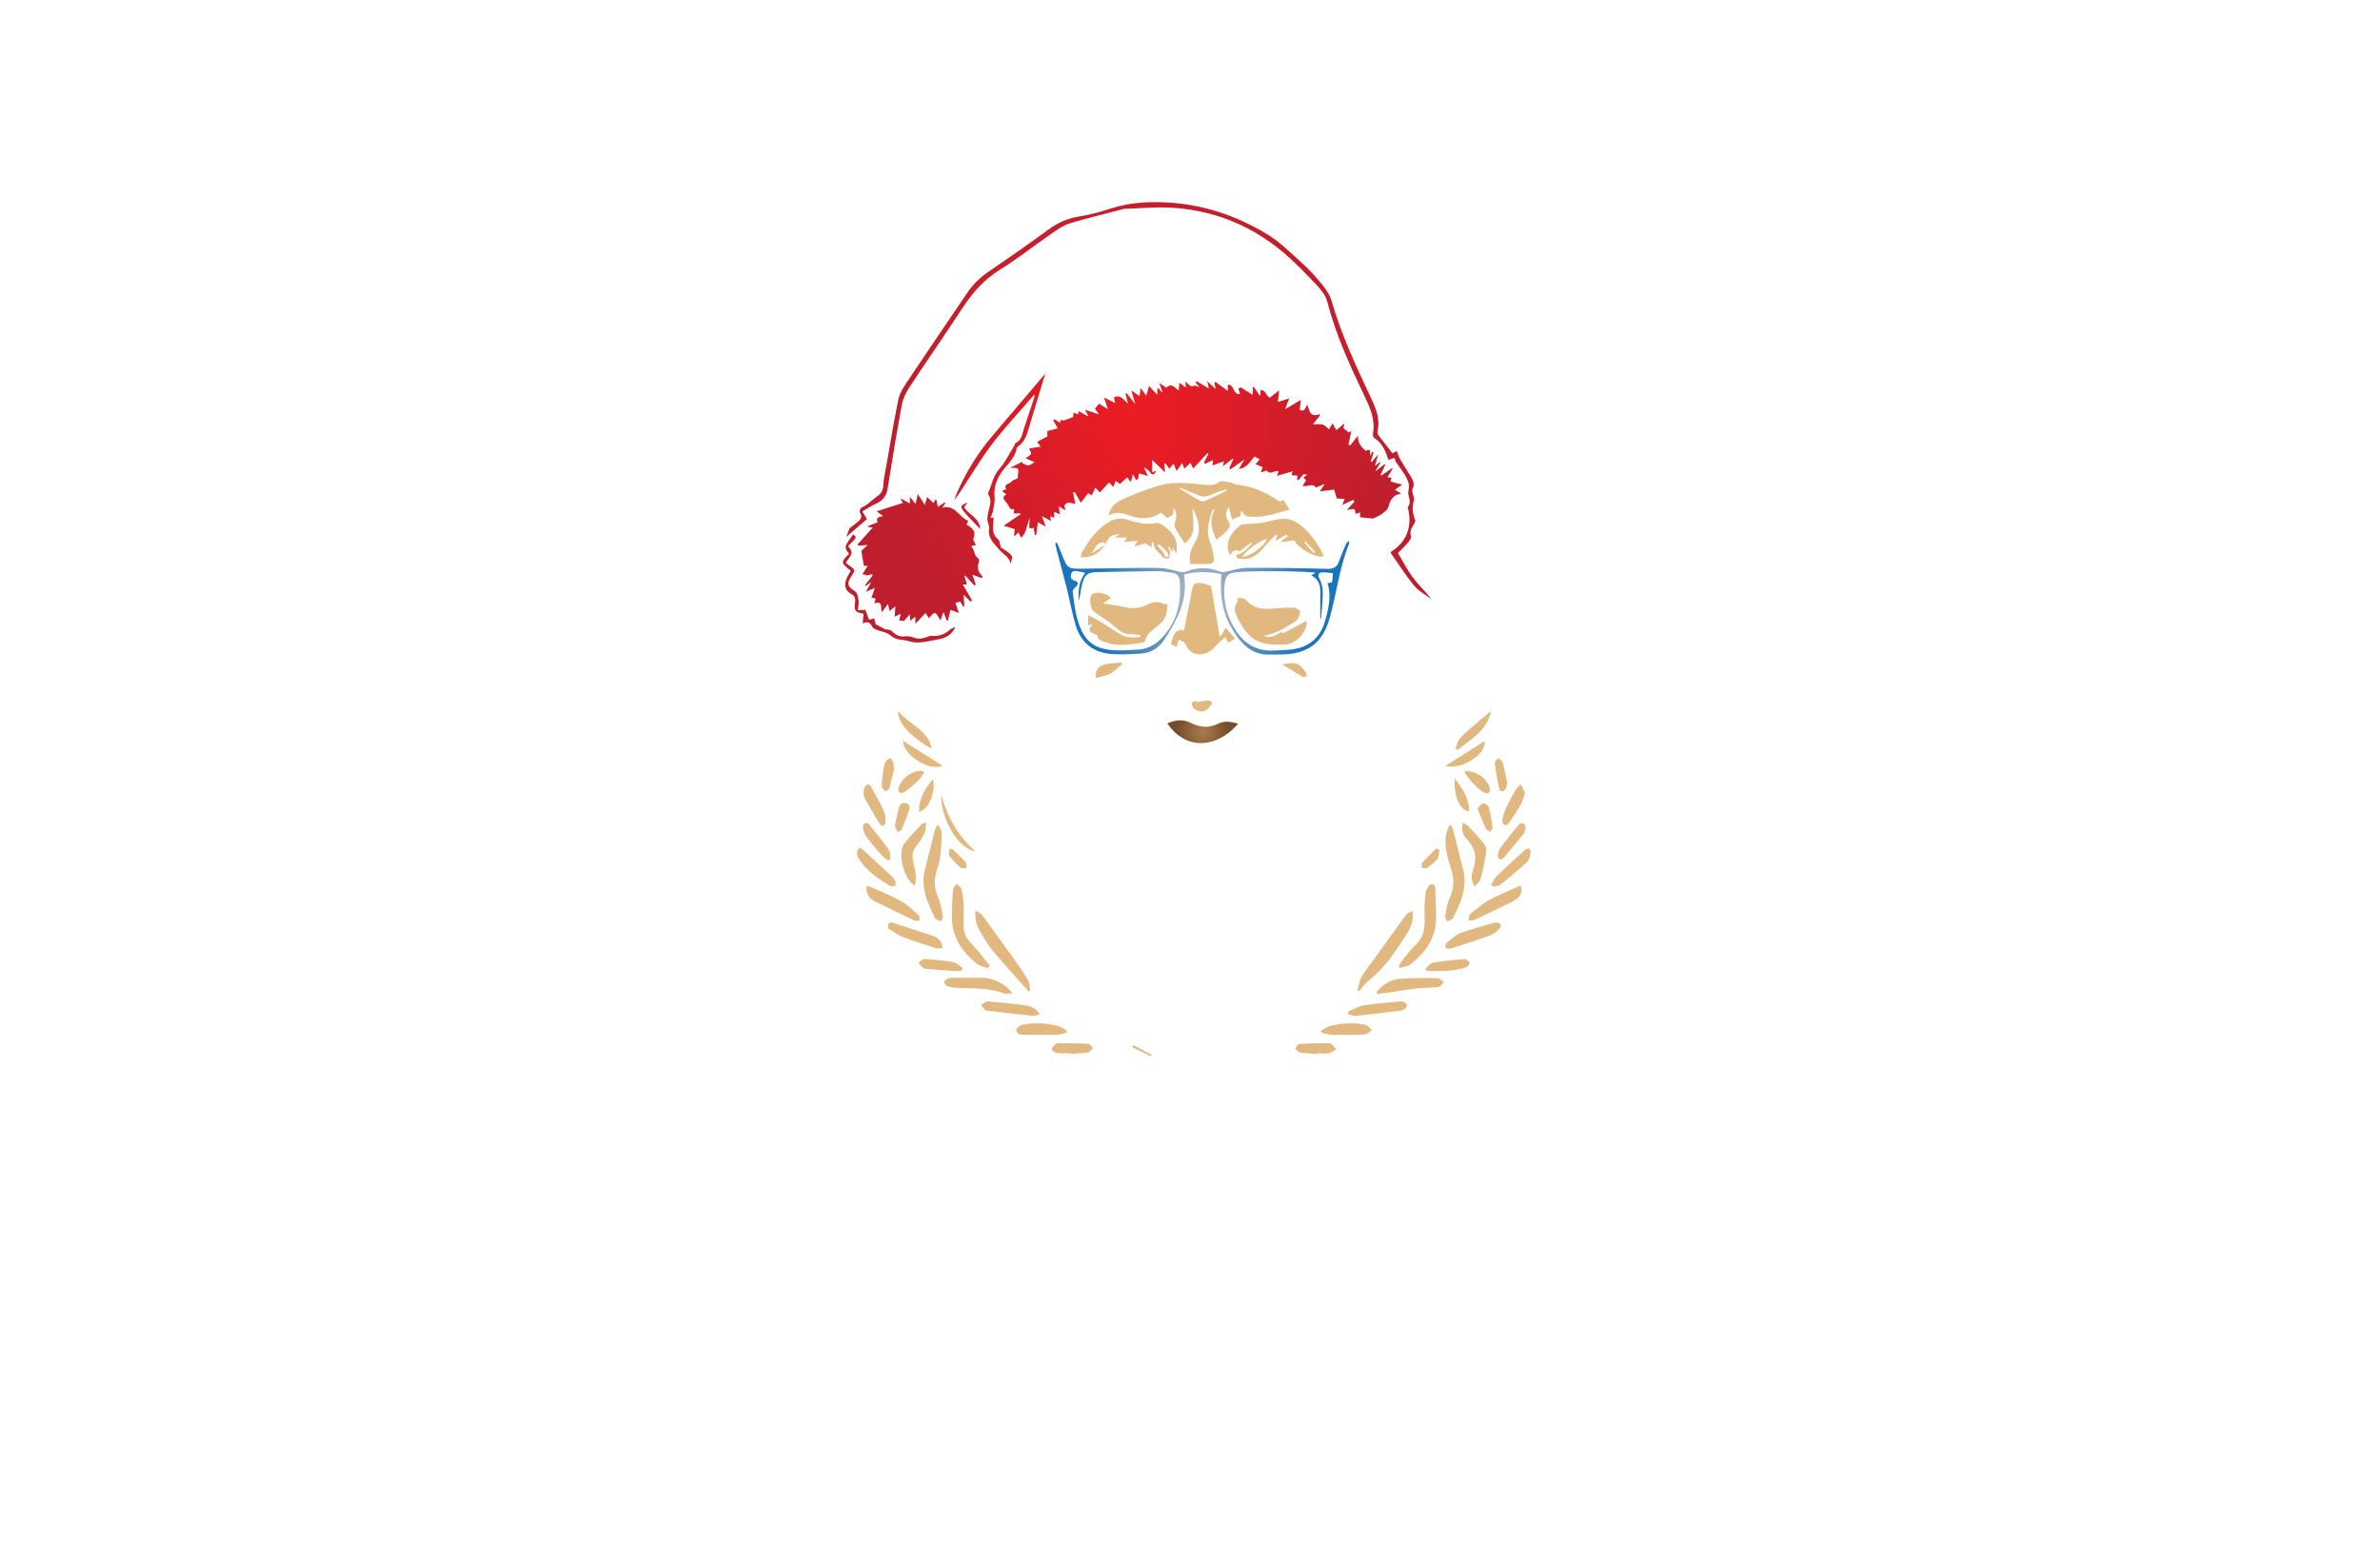 <?xml version="1.0" encoding="utf-8"?>
<!-- Generator: Adobe Illustrator 27.8.1, SVG Export Plug-In . SVG Version: 6.00 Build 0)  -->
<svg version="1.1" id="Layer_1" xmlns="http://www.w3.org/2000/svg" xmlns:xlink="http://www.w3.org/1999/xlink" x="0px" y="0px"
	 viewBox="0 0 350 230" style="enable-background:new 0 0 350 230;" xml:space="preserve">
<style type="text/css">
	.st0{fill:#EAE4B0;}
	.st1{fill:#332700;}
	.st2{fill:#EBEBFF;}
	.st3{fill:#FBFFAE;}
	.st4{fill:#B0FFD5;}
	.st5{fill:#B3FFFB;}
	.st6{fill:#FFFAB6;}
	.st7{fill:#2B2700;}
	.st8{fill:#FFFFB8;}
	.st9{fill:#040028;}
	.st10{fill:#260000;}
	.st11{opacity:0.5;fill:#848484;}
	.st12{fill:#2B2401;}
	.st13{fill:#FF7C6C;}
	.st14{fill:#CC2D21;}
	.st15{fill:#F75C4C;}
	.st16{fill:#FFE5CF;}
	.st17{fill:#FFFFFF;}
	.st18{fill:#CFDAE3;}
	.st19{fill:#006C11;}
	.st20{fill:#A11E10;}
	.st21{fill:#EDBC93;}
	.st22{fill:#898989;}
	.st23{fill:#2B1536;}
	.st24{fill:#15352A;}
	.st25{fill:#E4EAF5;}
	.st26{fill:#F2F5F5;}
	.st27{fill:#D6363D;}
	.st28{fill:#600000;fill-opacity:0.51;}
	.st29{fill:#F2CCA3;}
	.st30{fill:#D28F5F;}
	.st31{fill:#FF0000;fill-opacity:0.51;}
	.st32{fill:#C7D5F5;}
	.st33{fill:#F3DBC0;}
	.st34{fill:#F58086;}
	.st35{fill:url(#SVGID_1_);}
	.st36{fill:#FCC7A2;}
	.st37{fill:url(#SVGID_00000112591311857048809380000014155502238475866275_);}
	.st38{fill:#E20328;}
	.st39{fill:url(#SVGID_00000117670889488706686310000017917793419571298970_);}
	.st40{fill:#F4BDA8;}
	.st41{fill:#DCF7F6;}
	.st42{fill:url(#SVGID_00000077303913907793776610000010316007406053001099_);}
	.st43{fill:url(#SVGID_00000179627364193132888170000014965916548629813422_);}
	.st44{fill:url(#SVGID_00000034054613495029503060000006273723500595323053_);}
	.st45{fill:url(#SVGID_00000128471005434217926090000013042962156551924899_);}
	.st46{fill:url(#SVGID_00000114783277900087838130000001128538799244198039_);}
	.st47{fill:url(#SVGID_00000170957001653051921880000007659577365850329997_);}
	.st48{fill:url(#SVGID_00000146482445107987908190000001709663922256524693_);}
	.st49{fill:url(#SVGID_00000170984762903561558220000006713319971117883321_);}
	.st50{fill:url(#SVGID_00000013165474137320884530000011976855988083238317_);}
	.st51{fill:#E2B881;}
	.st52{fill:#FFFFFF;stroke:#000000;stroke-width:0.05;stroke-miterlimit:10;}
	.st53{fill:url(#SVGID_00000155862879456034483680000003221737475237980544_);}
	.st54{fill:url(#SVGID_00000164511861153266818280000000524870111606167454_);}
	.st55{fill:#0B9ED8;}
	.st56{fill:#FCDFB0;}
	.st57{fill:#FF0013;}
	.st58{fill:url(#SVGID_00000112606068091208806670000000617326915135367336_);}
	.st59{fill:#0A50FF;}
	.st60{fill:#FFB773;}
	.st61{fill-rule:evenodd;clip-rule:evenodd;fill:url(#SVGID_00000168837491906985939600000018224003974930079621_);}
	.st62{fill:#FF334F;}
	.st63{fill:#FFAB66;}
	.st64{fill:#FF8B41;}
	.st65{fill:#BB386B;}
	.st66{fill:#CBCBCB;}
	.st67{fill:#D37250;}
	.st68{fill:#D06D2E;}
	.st69{fill-rule:evenodd;clip-rule:evenodd;fill:#FFFFFF;}
	.st70{fill:#CAFFEC;}
	.st71{fill:#FFF6B3;}
	.st72{fill:#FFFBD2;}
	.st73{fill:#EFFFD2;}
	.st74{fill:#A01D21;}
	.st75{fill:#00261B;}
	.st76{fill:#F4FFB6;}
	.st77{fill:url(#SVGID_00000165948827863517749060000013741451115795212182_);}
	.st78{fill:#002340;}
	.st79{fill:url(#SVGID_00000011733688408136584140000010071467018917171340_);}
	.st80{fill:url(#SVGID_00000156569048163497256890000009097039389510597274_);}
	.st81{fill:#D91215;}
	.st82{fill:#98BBCE;}
	.st83{fill:#00A70C;}
	.st84{fill:#C47E2A;}
	.st85{fill-rule:evenodd;clip-rule:evenodd;fill:#1F1D1D;}
	.st86{fill-rule:evenodd;clip-rule:evenodd;fill:#2B2700;}
	.st87{fill-rule:evenodd;clip-rule:evenodd;fill:#FF1943;}
	.st88{fill:url(#SVGID_00000045579251895906379370000005253636249801108096_);}
	.st89{fill:url(#SVGID_00000080917357974816439230000003428151727060221829_);}
	.st90{fill:url(#SVGID_00000038390428646468440990000007062312041785574788_);}
	.st91{fill:url(#SVGID_00000032620600701509800800000005280379984842236829_);}
	.st92{fill:url(#SVGID_00000074441394984778332930000004535172868740150460_);}
	.st93{fill:url(#SVGID_00000075129811503793162520000007130732346852291762_);}
	.st94{fill:#E31E26;}
	.st95{fill:#811517;}
	.st96{fill:url(#SVGID_00000121968264323805737710000016126893694403464374_);}
	.st97{fill:url(#SVGID_00000117674455780940294590000013216314718000427161_);}
	.st98{fill:url(#SVGID_00000182498871396076918400000006873587381368487828_);}
	.st99{fill:#B47920;}
	.st100{fill:#089E32;}
	.st101{fill:#FFE30B;}
	.st102{fill-rule:evenodd;clip-rule:evenodd;fill:#EE1D24;}
	.st103{fill:#17377D;}
	.st104{filter:url(#Adobe_OpacityMaskFilter);}
	.st105{opacity:0.28;mask:url(#SVGID_00000112605035919498213770000012078564087007908535_);}
	.st106{fill:#3A3132;}
	.st107{fill:url(#SVGID_00000013908256534400890390000008530320275884608419_);}
	.st108{filter:url(#Adobe_OpacityMaskFilter_00000157310226341375535990000001328019057283331740_);}
	.st109{opacity:0.28;mask:url(#SVGID_00000067915253696548744520000000061602758019449245_);}
	.st110{fill:#102A63;}
	.st111{filter:url(#Adobe_OpacityMaskFilter_00000023265788494666184100000003998578959774221977_);}
	.st112{opacity:0.28;mask:url(#SVGID_00000072961856006476800620000005438627288138538409_);}
	.st113{fill:#0E2458;}
	.st114{filter:url(#Adobe_OpacityMaskFilter_00000005247209013212138800000007781056374948425632_);}
	.st115{opacity:0.25;mask:url(#SVGID_00000108304655656446481400000000834601092002175660_);}
	.st116{fill:url(#SVGID_00000057848345154332307100000012208761862107207847_);}
	.st117{fill:#00BEC6;}
	.st118{fill:url(#SVGID_00000086681393700837149740000006482240680859788200_);}
	.st119{fill:url(#SVGID_00000150063648570737563610000006875812412222929032_);stroke:#FFFFFF;stroke-miterlimit:10;}
	
		.st120{fill:url(#SVGID_00000065762917047788495230000003866281683752644264_);stroke:#FFFFFF;stroke-width:0.5;stroke-miterlimit:10;}
	.st121{fill:url(#SVGID_00000065075185650734742090000000496403670527753132_);}
	.st122{fill:#F9D075;}
	.st123{fill:#FFEF92;}
	.st124{fill:url(#SVGID_00000107565408321330944510000014155858536535538072_);}
	.st125{fill:url(#SVGID_00000119817191050899314820000006526223396129876385_);}
	.st126{fill:url(#SVGID_00000104703766494570878010000009401477904701485967_);}
	.st127{fill:#09890F;}
	.st128{fill:#A9CE4D;}
	.st129{fill:#FF9501;}
	.st130{fill:#AA1523;}
	.st131{fill:#006B52;}
	.st132{fill:#EEC200;}
	.st133{fill:#9F4641;}
	.st134{fill:url(#SVGID_00000021813738784942058380000012055448079199149203_);stroke:#FFFFFF;stroke-miterlimit:10;}
	.st135{fill:none;stroke:#FFFFFF;stroke-width:1.788;stroke-miterlimit:10;}
	.st136{fill:none;stroke:#BFDADD;stroke-width:2;stroke-linecap:round;stroke-linejoin:round;stroke-miterlimit:10;}
	.st137{fill:none;stroke:#016D39;stroke-width:2;stroke-linecap:round;stroke-linejoin:round;stroke-miterlimit:10;}
	.st138{fill:none;stroke:#00BFAD;stroke-width:2;stroke-linecap:round;stroke-linejoin:round;stroke-miterlimit:10;}
	.st139{fill:#12162E;}
	.st140{fill:none;stroke:#12162E;stroke-miterlimit:10;}
	.st141{fill:#016D39;}
	.st142{fill:#083F24;}
	.st143{fill:#FF5635;}
	.st144{fill:#C63724;}
	.st145{fill:#FFBE00;}
	.st146{fill:#00BFAD;}
	.st147{fill:#D1D3D3;}
	.st148{fill:#9A4641;}
	.st149{fill:url(#SVGID_00000109716388872821933920000011093228931226298248_);}
	.st150{fill:url(#SVGID_00000041987247604159283060000012985071844005511062_);stroke:#FFFFFF;stroke-miterlimit:10;}
	.st151{fill:#F75D58;}
	.st152{fill:url(#SVGID_00000094610228265936238520000016597853275680524204_);}
	.st153{opacity:0.42;fill:#FFFFFF;}
	.st154{fill:#229200;}
	.st155{fill:#FF0000;}
	.st156{fill:#0C1F26;}
	.st157{fill:#E43724;}
	.st158{fill:#6B2422;}
	.st159{fill:#FBF1E5;}
	.st160{fill:#FAF8F0;}
	.st161{fill:#EEEEED;}
	.st162{fill:#DBDEDD;}
	.st163{fill:#A6453D;}
	.st164{fill:#E3E4E7;}
	.st165{fill:#D2301D;}
	.st166{fill:#E2D7D0;}
	.st167{fill:#FCF8EF;}
	.st168{fill:#C42C1E;}
	.st169{fill:#0C232B;}
	.st170{fill:#0D3B6E;}
	.st171{fill:#139AEC;}
	.st172{fill:#F52A3C;}
	.st173{fill:url(#SVGID_00000090990074656785123110000017103112257060605067_);}
	.st174{fill:#890924;}
	.st175{fill:url(#SVGID_00000154385799308400851290000013586450762081308040_);}
	.st176{fill-rule:evenodd;clip-rule:evenodd;fill:url(#SVGID_00000174604230802633921650000015404896018097405334_);}
	.st177{fill-rule:evenodd;clip-rule:evenodd;fill:#CE1515;}
	.st178{fill-rule:evenodd;clip-rule:evenodd;fill:#FFFBDD;}
	.st179{fill-rule:evenodd;clip-rule:evenodd;fill:#06542B;}
	.st180{fill-rule:evenodd;clip-rule:evenodd;fill:#AA1111;}
	.st181{fill:#005C01;}
	.st182{fill:#F5AB35;}
	.st183{fill-rule:evenodd;clip-rule:evenodd;fill:#215605;}
	.st184{fill:#215605;}
	.st185{fill-rule:evenodd;clip-rule:evenodd;fill:url(#SVGID_00000100359734867892190090000011699646978208254122_);}
	.st186{fill:url(#SVGID_00000027602463076167725060000002173411231515160740_);}
	.st187{fill:url(#SVGID_00000049213275995272383700000017730319017999106732_);}
	.st188{fill:url(#SVGID_00000049939994425100849810000018377642335674753727_);}
	.st189{fill:url(#SVGID_00000093863247955001751630000015310137816288712883_);}
	.st190{fill:url(#SVGID_00000109018062169515555240000007742166285390411936_);}
	.st191{fill:url(#SVGID_00000137838446522042407180000008941882005049149874_);}
	.st192{fill:url(#SVGID_00000111160440982052071910000009629847929628418739_);}
	.st193{fill:url(#SVGID_00000036246272464591686600000013523882457091098803_);}
	.st194{fill:url(#SVGID_00000165201207122361098760000007546137253986354861_);}
	.st195{fill:#B6FFFF;}
	.st196{fill:url(#SVGID_00000149376081774185503910000004903227488846397874_);}
	.st197{fill:url(#SVGID_00000085967165037817687110000007067875269827112583_);}
	.st198{fill:url(#SVGID_00000124125364815395358230000001352547083881817265_);}
	.st199{fill:url(#SVGID_00000078007561274329379630000000016754752980932519_);}
	.st200{fill:url(#SVGID_00000011736832908565897260000000619431456784545973_);}
	.st201{fill:url(#SVGID_00000029765000629205632870000018207215852593740448_);}
	.st202{fill:url(#SVGID_00000092433143376681149550000009917251816239238025_);}
	.st203{fill:url(#SVGID_00000078725829738954575660000011563049618944334495_);}
	.st204{fill:url(#SVGID_00000039119379689474259900000007867937782838741692_);}
	.st205{fill:url(#SVGID_00000083783909961707503370000013334884407898794372_);}
	.st206{fill:url(#SVGID_00000145047035402509709780000008748651536088850318_);}
	.st207{fill:url(#SVGID_00000116948272357194279130000003189299426002016915_);}
	.st208{fill:url(#SVGID_00000054987749836371590100000016273581950082336440_);}
	.st209{fill:url(#SVGID_00000147933659593470772210000005529724037916078496_);}
	.st210{fill:url(#SVGID_00000101803004596307608230000003164479611603626115_);}
	.st211{fill:url(#SVGID_00000153671285737855405560000008020087753488187042_);}
	.st212{fill:#CE4A43;}
	.st213{fill:url(#SVGID_00000096027139805665814670000012998505703105468814_);}
	.st214{fill:#CE4A43;stroke:#FFFFFF;stroke-miterlimit:10;}
	.st215{fill:none;stroke:#CE4A43;stroke-miterlimit:10;}
</style>
<g>
	<radialGradient id="SVGID_1_" cx="176.791" cy="87.898" r="16.387" gradientUnits="userSpaceOnUse">
		<stop  offset="5.586592e-03" style="stop-color:#BCBEC0"/>
		<stop  offset="0.994" style="stop-color:#1C75BC"/>
	</radialGradient>
	<path class="st35" d="M155.44,79.81c0.22,0.54,0.46,1.07,0.67,1.61c0.89,2.26,0.88,2.25,3.29,2.22c3.72-0.05,7.43-0.15,11.15-0.11
		c1.07,0.01,2.13,0.41,3.19,0.61c0.19,0.04,0.42,0.01,0.61-0.06c1.72-0.68,3.43-0.68,5.15,0.01c0.18,0.07,0.41,0.06,0.6,0.03
		c1.07-0.2,2.13-0.6,3.2-0.6c3.99-0.03,7.98,0.04,11.97,0.14c0.87,0.02,1.32-0.28,1.61-1.04c0.3-0.8,0.63-1.58,0.96-2.37
		c0.11-0.26,0.25-0.51,0.54-0.71c0,0.17,0.05,0.36-0.01,0.5c-1.42,3.52-1.81,7.3-2.85,10.92c-1.02,3.56-3.11,5.14-6.77,5.29
		c-0.69,0.03-1.38,0-2.06,0.02c-2,0.05-3.45-0.9-4.61-2.45c-2.04-2.71-2.8-5.5-2.46-9.37c-1.81-0.4-3.61-0.43-5.5,0.05
		c0.31,1.9,0.07,3.75-0.63,5.46c-0.61,1.48-1.45,2.89-2.35,4.23c-0.76,1.14-1.95,1.84-3.33,1.93c-1.62,0.1-3.26,0.21-4.86,0.01
		c-2.38-0.31-4.02-1.77-4.73-4.07c-0.54-1.76-0.86-3.58-1.3-5.37c-0.48-1.89-0.99-3.77-1.49-5.66c-0.1-0.37-0.17-0.75-0.26-1.12
		C155.26,79.87,155.35,79.84,155.44,79.81z M194.27,91c-0.04-0.02-0.07-0.03-0.11-0.05c0-1.18-0.03-2.35,0.01-3.53
		c0.04-1.16-0.14-2.2-1.34-2.79c0.26-0.17,0.45-0.3,0.64-0.43c-2.69-0.19-5.32-0.2-7.95-0.18c-1.26,0.01-2.53,0.02-3.79,0.15
		c-1.14,0.12-1.52,0.58-1.63,1.72c-0.19,1.84,0.06,3.64,0.82,5.33c1.21,2.69,3.2,4.69,6.54,4.45c0.8-0.06,1.6-0.06,2.39-0.14
		c2.59-0.28,4.31-1.7,5.02-4.22c0.51-1.82,0.95-3.67,0.35-5.56c0.24-0.04,0.63-0.03,0.65-0.12c0.1-0.43,0.11-0.89,0.15-1.33
		c-0.57-0.04-1.16-0.17-1.71-0.1c-0.53,0.07-0.48,0.55-0.28,0.92c0.61,1.1,0.52,2.28,0.44,3.45C194.43,89.37,194.34,90.19,194.27,91
		z M159.58,84.25c-0.46-0.11-0.73-0.19-1-0.22c-0.43-0.05-0.92-0.19-1.07,0.43c-0.13,0.52,0.04,0.81,0.59,0.97
		c0.5,0.15,0.5,0.49,0.12,0.86c-0.21,0.21-0.51,0.51-0.48,0.73c0.2,1.41,0.34,2.85,0.75,4.22c0.96,3.22,2.54,4.36,5.91,4.41
		c0.99,0.01,1.98-0.05,2.97-0.11c1.26-0.08,2.34-0.6,3.24-1.47c2.44-2.37,3.13-5.34,2.89-8.61c-0.05-0.71-0.46-1.16-1.21-1.24
		c-0.71-0.08-1.42-0.23-2.13-0.22c-2.92,0.02-5.83,0.09-8.75,0.14c-1.45,0.03-1.89,0.34-2.27,1.76c-0.2,0.75-0.28,1.52-0.46,2.52
		C158.49,86.8,158.7,85.5,159.58,84.25z"/>
	
		<radialGradient id="SVGID_00000085932053056215602890000000052313764266007971_" cx="176.885" cy="107.616" r="3.869" gradientUnits="userSpaceOnUse">
		<stop  offset="5.586592e-03" style="stop-color:#A97C50"/>
		<stop  offset="0.994" style="stop-color:#754C29"/>
	</radialGradient>
	<path style="fill:url(#SVGID_00000085932053056215602890000000052313764266007971_);" d="M182.09,106.43
		c-3.16,3.65-7.72,3.98-10.42-0.05c1.16-0.46,2.23-0.68,3.42-0.07c1.31,0.68,2.71,0.81,4.07,0.11
		C180.16,105.94,181.08,106.18,182.09,106.43z"/>
	<path class="st17" d="M178.6,99.58c0.29,0.62,0.57,1.25,0.89,1.86c0.17,0.31,0.42,0.57,0.64,0.85c-0.55-0.34-1.1-0.68-1.66-1.01
		c-0.07-0.04-0.2,0.01-0.31,0.02l-0.05,0.05c-0.87-0.97-0.88-2.24,0.01-2.66C178.28,98.98,178.44,99.28,178.6,99.58z M158.24,139.96
		c-2.41-4.13-3.17-7.51-2.45-11.08c-0.1,2.33,0.05,4.6,0.97,6.79c1.42,3.39,2.4,5.22,3.1,5.72c-0.72-1.7-1.62-3.61-2.32-5.59
		c-0.74-2.09-0.46-4.86,0.52-6.23c-0.96,6.08,2.32,10.32,5.7,14.53c-3.3-4.35-5.36-9.01-3.81-14.6c-0.3,3.67,0.4,6.8,2.13,8.86
		c-0.78-1.95-1.38-3.92-0.79-6.18c0.21,1.2,0.39,2.26,0.57,3.32c0.26-1.19,0.27-2.36,0.47-3.49c0.2-1.16,0.56-2.3,0.92-3.42
		c0.34-1.07,0.78-2.11,1.17-3.16c0.09,0.26,0.04,0.47-0.03,0.67c-1.09,3.08-1.45,6.26-1.32,9.51c0.2,4.69,2.17,8.34,6.22,10.82
		c2.51,1.54,5.01,3.1,7.51,4.64c0.03,0.02,0.09-0.03,0.38-0.12c-1.74-1.12-3.32-2.2-4.97-3.17c-2.4-1.4-4.63-2.98-6.33-5.21
		c-0.97-1.27-1.59-2.7-1.69-4.34c1,2.52,2.51,4.68,4.76,6.2c2.19,1.49,4.41,2.96,7,3.74c-0.57-0.36-1.14-0.72-1.71-1.08
		c1.69,0.49,3.34,1.02,4.95,1.65c1.91,0.75,3.57,1.86,4.69,3.63c1.23,1.93,0.42,4.13-1.75,4.82c-0.22,0.07-0.45,0.15-0.81,0.28
		c2.98-0.08,4.05-2.22,3.07-5.76c0.22,0.3,0.42,0.6,0.6,0.93c0.16,0.31,0.3,0.63,0.45,0.94c-0.17-2.1-1.17-3.78-2.82-4.93
		c-1.55-1.08-3.24-1.97-4.91-2.86c-2.25-1.21-4.62-2.21-6.81-3.53c-4.14-2.48-5.48-6.84-4.71-11.14c0.36,4.53,1.43,7.59,3.27,9.01
		c-1.22-1.81-1.73-3.64-1.63-5.84c0.39,1.08,0.66,2,1.06,2.85c0.4,0.85,0.95,1.64,1.43,2.46c0.04-0.03,0.09-0.06,0.13-0.09
		c-0.25-1.18-0.5-2.37-0.76-3.55c1.14,2.53,2.45,4.9,4.49,6.82c-0.47-0.97-0.95-1.94-1.42-2.91c0.06-0.03,0.12-0.06,0.19-0.09
		c1.22,1.37,2.2,2.97,3.78,3.99c-1.04-1.19-2.24-2.25-2.74-3.84c0.42,0.46,0.85,0.93,1.27,1.39c-0.04,0-0.08,0.01-0.12,0.01
		c-0.95-2.3-1.9-4.6-2.85-6.91c0.09-0.04,0.18-0.08,0.27-0.12c0.8,1.7,1.6,3.41,2.39,5.11c0.04-0.02,0.08-0.03,0.13-0.05
		c-0.27-1.02-0.54-2.03-0.8-3.05c0.62,0.75,1.05,1.57,1.52,2.37c0.49,0.83,0.98,1.66,1.53,2.45c0.51,0.72,1.1,1.39,1.66,2.08
		c0.03-0.04,0.05-0.07,0.08-0.11c-0.52-1.04-1.04-2.08-1.56-3.11c0.06-0.03,0.12-0.06,0.18-0.09c0.34,0.43,0.66,0.88,1.01,1.29
		c2.18,2.55,6,3.55,8.89,2.27c1.08-0.48,2.11-1.08,3.09-1.73c1.18-0.78,2.29-1.66,3.43-2.49c-1.34,2.25-2.85,4.34-5.04,5.87
		c0.63-0.28,1.24-0.59,1.74-1.03c1.9-1.72,3.89-3.36,5.6-5.25c2.16-2.38,3.86-5.1,4.32-8.4c0.32-2.26-0.47-5.73-1.66-7.17
		c0.8,7.2,0.26,10.57-1.91,11.91c0.03-0.09,0.03-0.18,0.07-0.24c1.75-2.65,2.02-5.57,1.44-8.58c-0.56-2.92-0.56-5.86-0.55-8.81
		c0-0.2,0.04-0.39,0.08-0.82c0.16,0.39,0.26,0.55,0.3,0.73c0.56,2.47,1.26,4.87,2.99,6.82c0.14,0.16,0.24,0.35,0.36,0.52
		c0.03-0.02,0.06-0.04,0.1-0.06c-0.73-1.64-1.46-3.29-2.19-4.93c0.04-0.02,0.08-0.03,0.12-0.05c0.87,1.36,1.74,2.72,2.61,4.08
		c0.03-0.02,0.06-0.04,0.1-0.05c-0.14-0.73-0.28-1.46-0.42-2.19c0.07-0.02,0.14-0.04,0.21-0.06c0.53,1.33,1.07,2.66,1.6,4
		c0.08-0.02,0.15-0.03,0.23-0.05c-0.15-0.97-0.3-1.94-0.45-2.88c1.22,1.68,1.76,3.63,1.98,5.73c0-1.35,0-2.69,0-4.11
		c1.79,2.32,1.55,4.9,1.11,7.53c1.29-1.96,1.25-4.16,1.09-6.36c2.79-1.18,5.49-5.93,4.77-8.6c-0.83,3.3-2.26,6.07-4.79,8.2
		c-1.52-5.22-4.49-9.46-7.96-13.4c0.48,1.12,0.96,2.24,1.43,3.35c-0.09,0.04-0.17,0.08-0.26,0.12c-0.49-0.85-0.96-1.72-1.48-2.55
		c-0.53-0.85-1.1-1.67-1.72-2.59c0.08,1.13,0.15,2.11,0.21,3.02c-0.33-0.88-0.66-1.79-1.01-2.71c-1.01,0.49-0.3,1.32-0.53,1.93
		c-0.27-0.6-0.53-1.18-0.87-1.94c-0.19,1.61-0.29,3.01-0.53,4.38c-0.31,1.75-0.98,3.24-1.57,3.87c0.28-1.19,0.59-2.36,0.84-3.54
		c0.25-1.18,0.22-2.36-0.3-3.72c-0.19,1-0.34,1.8-0.51,2.72c-0.13-0.87-0.24-1.57-0.37-2.44c-0.38,1.4-0.61,2.59-1.02,3.71
		c-0.77,2.11-2.25,3.76-3.71,5.42c-1.43,1.63-2.81,3.32-4.08,5.08c-1.19,1.64-1.84,3.53-2.23,5.63c0.59-0.93,1.1-1.75,1.62-2.58
		c-0.5,1.69-0.92,3.35-0.84,5.11c0.38-0.88,0.58-1.84,1.04-2.67c0.43-0.78,1.13-1.42,1.71-2.11c-0.01,0.38-0.14,0.67-0.28,0.96
		c-0.83,1.74-1.34,3.56-1.24,5.5c0.12,2.16,1.18,3.74,3.03,4.81c0.16,0.09,0.35,0.13,0.74,0.28c-3.59-2.99-4.13-7.69-1.26-9.47
		c-0.26,1.34-0.51,2.67-0.77,4.01c0.05,0,0.11,0.01,0.16,0.01c1-1.58,2-3.16,3-4.74c0.03,0.02,0.06,0.03,0.09,0.05
		c-0.36,0.94-0.72,1.87-1.09,2.81c0.06,0.03,0.12,0.05,0.18,0.08c0.31-0.44,0.62-0.88,0.93-1.31c0.03,0.01,0.06,0.03,0.08,0.04
		c-0.32,0.84-0.64,1.67-0.96,2.53c0.25,0.12,0.42,0.21,0.59,0.29c-0.07,0.36-0.13,0.67-0.19,0.97c0.03,0.01,0.06,0.02,0.09,0.03
		c0.4-0.65,0.81-1.3,1.21-1.95c0.05,0.03,0.09,0.05,0.14,0.08c-0.29,0.7-0.57,1.39-0.86,2.09c0.08,0.04,0.15,0.08,0.23,0.12
		c0.76-1.35,1.52-2.69,2.41-4.25c-0.21,0.79-0.33,1.35-0.51,1.9c-0.17,0.54-0.39,1.06-0.59,1.59c2.14-2.58,2.85-5.58,2.59-9.01
		c0.72,1.29,0.84,2.5,0.75,3.75c-0.23,3.22-1.46,6.04-3.48,8.5c-1.96,2.38-4.1,4.55-7.65,4.09c0.59,0.18,1.19,0.36,1.78,0.53
		c-0.03,0.09-0.06,0.19-0.09,0.28c-0.81-0.23-1.65-0.37-2.41-0.69c-3.21-1.36-4.22-4.42-5.45-7.32c0.58,0.68,1.17,1.36,1.75,2.04
		c-0.84-2.21-2.38-3.91-3.97-5.57c2.57,1.76,4.61,3.97,5.91,6.84c-0.16-0.65-0.33-1.3-0.49-1.95c0.03-0.01,0.06-0.01,0.09-0.02
		c0.66,1.07,1.32,2.14,1.97,3.21c-0.37-1.24-0.75-2.45-1.32-3.56c-0.58-1.12-1.34-2.13-1.95-3.08c2.41,1.23,2.85,4.25,4.85,6.24
		c-0.56-1.24-1.13-2.28-1.51-3.38c-1.07-3.16-3.15-5.43-5.99-7.09c-1.95-1.14-3.86-2.34-5.78-3.52c-0.85-0.52-1.69-1.08-2.53-1.62
		c-0.04,0.04-0.09,0.08-0.13,0.13c0.43,0.68,0.86,1.35,1.3,2.03c-0.03,0.02-0.07,0.04-0.1,0.06c-1.55-1.68-3.11-3.36-4.66-5.04
		c-0.04,0.03-0.08,0.06-0.12,0.09c0.2,0.58,0.39,1.16,0.59,1.75c-0.44-0.71-0.76-1.46-1.14-2.19c-0.75-1.44-1.52-2.87-2.3-4.29
		c-0.64-1.17-1.19-2.35-1.16-3.73c0.01-0.28-0.19-0.56-0.29-0.83c-1.19,2.66,0.05,5.1,0.43,7.61c-1.62-2.92-2.3-6.09-2.3-9.43
		c-0.08-0.01-0.17-0.02-0.25-0.03c-0.24,0.57-0.47,1.13-0.75,1.8c-0.06-0.55-0.1-0.99-0.14-1.43c-0.07-0.01-0.14-0.02-0.2-0.03
		c-0.27,0.61-0.53,1.23-0.76,1.76c-0.04-0.71-0.07-1.46-0.11-2.21c-0.06-0.02-0.13-0.05-0.19-0.07c-1.07,1.6-2.14,3.21-3.21,4.81
		c-0.08-0.04-0.16-0.09-0.24-0.13c0.63-1.25,1.25-2.51,1.95-3.89c-0.19,0.13-0.27,0.16-0.32,0.22c-2.57,2.76-4.62,5.88-6.49,9.14
		c-1.44,2.51-1.95,5.2-1.6,8.04c0.12,1.02,0.45,2.01,0.69,3.01c0.09-0.02,0.18-0.04,0.26-0.06c-0.22-2.29-0.84-4.63,0.81-6.89
		c0,1.4,0,2.61,0,3.82c0.03,0,0.06,0,0.1,0c0.27-1.3,0.54-2.61,0.81-3.91c0.05,0.01,0.11,0.03,0.16,0.04
		c-0.1,1.26-0.2,2.52-0.3,3.78c0.1-1.93,0.51-3.76,1.51-5.44c-0.19,1.08-0.39,2.16-0.58,3.24c0.07,0.01,0.14,0.03,0.2,0.04
		c0.58-1.43,1.15-2.86,1.73-4.28c0.05,0.02,0.11,0.04,0.16,0.07c-0.16,0.78-0.32,1.57-0.48,2.35c0.04,0.01,0.07,0.02,0.11,0.03
		c0.75-1.15,1.5-2.3,2.26-3.44c0.07,0.04,0.14,0.07,0.21,0.11c-0.55,1.3-1.11,2.59-1.74,4.09c2.36-2.57,3.05-5.61,3.73-8.67
		c0.35,4.2,0.47,8.37-1.45,12.53c0.29-2.03,0.54-3.84,0.83-5.87c-0.42,0.71-0.72,1.23-1.02,1.75c-1.39,2.4-2.09,4.99-1.87,7.75
		c0.29,3.56,1.18,6.9,4.05,9.37c0.74,0.64,1.51,1.24,2.23,1.9c2.26,2.06,4.68,3.92,7.68,4.67c3.94,0.98,7.48,2.73,10.83,4.96
		c0.46,0.31,0.99,0.52,1.49,0.78c-1.16-1.05-2.37-1.98-3.63-2.84c-2.25-1.53-4.66-2.69-7.34-3.3c-1.72-0.39-3.37-0.96-4.87-1.97
		c-3.33-2.24-5.39-5.44-7.06-8.97c-0.07-0.14-0.08-0.31-0.12-0.52c0.99,1.3,1.93,2.53,2.86,3.76
		C158.1,140.08,158.17,140.02,158.24,139.96z M195.04,131.54c0.24-2.03,0.47-4.05,0.71-6.08c0.07,0.01,0.14,0.02,0.21,0.03
		C195.86,127.53,195.96,129.6,195.04,131.54z M194.48,125.31c-0.06-0.01-0.12-0.03-0.19-0.04c0.2-0.94,0.41-1.88,0.61-2.82
		c0.08,0.01,0.15,0.02,0.23,0.03C194.92,123.42,194.7,124.36,194.48,125.31z M179.49,101.44c0.17,0.31,0.42,0.57,0.64,0.85
		c0.55,0.47,1.09,0.94,1.64,1.4c-0.04,0.05-0.07,0.09-0.11,0.14c-1.16-0.84-2.33-1.69-3.49-2.53l-0.05,0.05
		c0.48,0.59,0.86,1.31,1.45,1.76c1.22,0.93,2.48,1.88,3.86,2.52c1.88,0.87,3.92,1.4,5.86,2.16c2.11,0.83,4.27,0.84,6.47,0.54
		c0.41-0.05,0.81-0.17,1.22-0.26c0-0.07,0.01-0.14,0.01-0.22c-2.89,0.57-5.27-0.53-7.45-2.21c0.95,0.32,1.84,0.82,2.79,1.11
		c0.93,0.29,1.93,0.36,2.89,0.53c-1.22-0.44-2.02-1.27-2.61-2.38c1.24,0.77,2.57,1.04,4.01,0.9c1.51-0.14,2.64-0.86,3.53-2.05
		c-0.24,0.3-0.47,0.6-0.83,1.05c1.51-0.6,2.17-1.79,2.97-2.84c-0.18,2.21-1.88,3.19-3.7,4.37c0.34-0.09,0.44-0.11,0.53-0.15
		c3.46-1.62,4.58-4.32,3.88-7.85c-0.39-1.96-1.97-3.44-3.77-3.53c-1.45-0.07-2.91,0.11-4.36,0.25c-0.3,0.03-0.57,0.33-0.85,0.51
		c0.03,0.07,0.05,0.13,0.08,0.2c0.65-0.04,1.29-0.1,1.94-0.12c0.88-0.04,1.76-0.11,2.64-0.07c0.41,0.02,0.89,0.16,1.21,0.42
		c2.24,1.82,1.59,5.88-1.12,6.8c-2.04,0.7-4.09,0.59-5.92-0.71c-1.03-0.73-2.05-1.51-2.92-2.42c-2.41-2.51-5.5-2.91-8.72-2.99
		c-0.23-0.01-0.47,0.07-0.71,0.11c0.05,0.07,0.11,0.15,0.16,0.22c-0.33,0.31-0.66,0.63-1.07,1.01c0.06,0.12,0.18,0.38,0.37,0.76
		c-0.26-0.16-0.39-0.3-0.54-0.33c-0.22-0.05-0.5-0.11-0.66-0.01c-0.16,0.1-0.23,0.38-0.26,0.6c-0.03,0.18,0.07,0.37,0.11,0.55
		C178.89,100.2,179.17,100.83,179.49,101.44z M193.88,104.31c1.58,0,3.06,0,4.42,0C196.98,105.48,195.32,105.56,193.88,104.31z
		 M184.75,103.96c0.63,0.48,1.18,1.06,1.77,1.59c-0.04,0.06-0.08,0.12-0.12,0.18c-1.19-0.83-2.39-1.67-3.58-2.5
		c0.08-0.11,0.15-0.21,0.23-0.32C183.62,103.26,184.23,103.55,184.75,103.96z M183.64,105.13c0.03-0.05,0.05-0.1,0.08-0.16
		c1,0.46,2,0.93,3,1.39c-0.03,0.07-0.06,0.15-0.09,0.22C185.63,106.1,184.63,105.62,183.64,105.13z M159.32,95.28
		c-0.29-0.14-0.57-0.38-0.86-0.39c-1.42-0.08-2.85-0.13-4.27-0.12c-2.02,0.02-3.18,1.24-3.81,3c-1.04,2.93,0.34,6.47,3.06,7.99
		c0.28,0.16,0.59,0.25,0.89,0.38c-1.57-1.09-3.08-2.16-3.13-4.34c0.58,1.95,2.34,2.67,3.86,3.51c1.78,0.99,3.74,0.62,5.69-0.01
		c-0.26,0.39-0.47,0.72-0.73,1.11c1.41-0.18,2.23-1.48,3.58-1.46c-1.27,1.71-3.26,1.65-5.06,2.19c0.9,0,1.79,0,2.79,0
		c-1.49,1.14-3.14,0.77-4.7,0.84c2.25,0.53,4.49,0.93,6.74,0.11c0.77-0.28,1.52-0.69,2.32-0.83c2.17-0.39,4.08-1.26,5.8-2.63
		c0.84-0.67,1.76-1.23,2.63-1.86c1.11-0.81,1.89-1.83,1.93-3.26c0.01-0.17-0.14-0.35-0.21-0.53c-0.15,0.08-0.36,0.12-0.44,0.25
		c-0.53,0.83-1.02,1.69-1.56,2.52c-0.18,0.28-0.45,0.51-0.68,0.76c-0.03-0.03-0.05-0.07-0.08-0.1c0.79-1.2,1.58-2.4,2.39-3.62
		c-0.62-0.17-1-0.27-1.34-0.36c0.09-1.03-0.81-0.81-1.27-1.1c0.31-0.55-0.06-0.7-0.46-0.68c-2.39,0.12-4.82,0.14-6.81,1.8
		c-0.8,0.67-1.58,1.37-2.35,2.08c-2.04,1.86-4.35,2.91-7.2,2.62c-3.18-0.31-4.97-3.09-3.69-5.88c0.51-1.11,1.33-1.72,2.57-1.72
		c1.43,0,2.86,0,4.28,0C159.24,95.46,159.28,95.37,159.32,95.28z M157.49,104.53c0.97,0.02,1.94-0.21,2.92-0.33
		c-2.03,1.49-4.11,1.44-5.89-0.1C155.51,104.25,156.5,104.51,157.49,104.53z M167.41,105.19c0.92-0.56,1.91-1.03,2.72-1.45
		c-0.73,1.63-2.32,2.36-4.31,2.83C166.46,105.99,166.88,105.51,167.41,105.19z M185.94,115.75c-2.4,2.25-4.62,4.33-6.94,6.52
		c0.79-1.13,1.51-2.15,2.21-3.15c-0.92,0.32-2.15,1.86-4.23,5.17c0.05-0.41,0.08-0.82,0.14-1.22c0.07-0.4,0.17-0.8,0.3-1.4
		c-0.31,0.54-0.53,0.92-0.8,1.38c-0.1-0.22-0.16-0.34-0.28-0.61c-0.23,0.82-0.42,1.51-0.62,2.2c-0.05,0-0.11,0-0.16,0
		c-0.03-0.34-0.1-0.68-0.1-1.02c0.05-2.64,0.74-5.06,2.54-7.07c0.97-1.09,1.98-2.14,2.96-3.22c1.04-1.14,1.97-2.36,2.38-3.89
		c0.1-0.36,0.14-0.74,0.31-1.14c0.17,0.7,0.34,1.4,0.5,2.11c0.03,0.01,0.06,0.02,0.1,0.02c0.07-0.57,0.13-1.14,0.21-1.81
		c0.91,1.25,0.69,2.53,0.31,3.83c0.07,0.02,0.13,0.04,0.2,0.06c0.37-0.89,0.73-1.79,1.11-2.7c0.09,0.42,0.23,0.9,0.3,1.4
		c0.07,0.5,0.07,1,0.11,1.5c0.08,0,0.16,0,0.24,0.01c0.18-0.68,0.37-1.36,0.55-2.04c0.08,0.01,0.17,0.02,0.25,0.04
		c-0.18,1.32-0.35,2.63-0.53,3.95c0.02,0.01,0.04,0.03,0.05,0.04c0.37-1.13,0.74-2.26,1.13-3.44c0.57,0.24,1.05,0.63,0.99,1.35
		c-0.1,1.25-0.28,2.49-0.41,3.61c0.85-1.23,1.11-2.81,1.44-4.45c0.17,0.71,0.34,1.42,0.55,2.25c0.28-0.2,0.54-0.38,0.93-0.65
		c-0.02,0.4,0.05,0.78-0.07,1.1c-0.41,1.05-0.78,2.13-1.36,3.08c-0.75,1.24-1.69,2.37-2.55,3.55c-0.16,0.22-0.3,0.44-0.45,0.66
		c-0.07-0.06-0.15-0.12-0.22-0.18c0.16-0.42,0.32-0.84,0.48-1.26c-2.73,3.16-5.44,6.33-6.59,10.72c-0.27-2.19,0.65-4.69,2.97-8.47
		c-1.07,0.53-2.59,2.66-4.23,5.79c0.09-0.75,0.18-1.5,0.26-2.25c-0.05-0.01-0.1-0.03-0.15-0.04c-0.22,0.55-0.47,1.09-0.66,1.65
		c-0.19,0.54-0.32,1.1-0.66,1.66c-0.03-0.43-0.09-0.86-0.07-1.28c0.13-2.79,1.48-5.03,3.26-7.05c0.82-0.93,1.76-1.76,2.54-2.71
		C184.82,117.61,185.29,116.75,185.94,115.75z M223.3,94.94c-1.08,4-5.71,5.75-10.44,4.18c2.15,2.02,5.35,3.82,7.4,4.09
		c-2.07,0.61-3.71-0.06-5.45-0.95c0.53,0.73,0.98,1.35,1.43,1.97c-0.04,0.04-0.09,0.07-0.13,0.11c-0.83-0.72-1.65-1.43-2.48-2.15
		c-0.03,0.02-0.06,0.04-0.1,0.07c0.43,0.77,0.87,1.55,1.3,2.32c-0.08,0.05-0.16,0.11-0.24,0.16c-0.71-0.8-1.48-1.56-2.13-2.42
		c-1.44-1.9-3.31-3.27-5.26-4.58c-1.46-0.97-2.73-2.23-4.2-3.19c-2.26-1.47-3.8-3.45-4.83-5.9c-0.11-0.25-0.36-0.45-0.54-0.66
		c0.69-0.21,0.7-0.22,1.01,0.4c1.07,2.12,2.64,3.81,4.52,5.24c-1.77-2.39-3.9-4.58-3.98-8.03c0.47,0.8,0.86,1.44,1.24,2.09
		c0.06-0.03,0.11-0.05,0.17-0.08c-0.27-0.88-0.54-1.75-0.81-2.62c0.99,1.39,1.98,2.76,2.95,4.13c2.96,4.17,7.17,6.49,11.9,8.04
		c0.91,0.3,1.87,0.51,2.82,0.6c1.91,0.18,3.59-0.4,4.93-1.82C222.64,95.66,222.9,95.37,223.3,94.94z M130.52,95.02
		c0.26,0.23,0.42,0.34,0.53,0.49c1.71,2.32,4.09,2.69,6.66,2.08c6.43-1.53,11.5-5,14.88-10.78c0.37-0.62,0.75-1.24,1.22-1.81
		c-0.25,0.88-0.5,1.76-0.76,2.64c0.05,0.02,0.09,0.04,0.14,0.06c0.46-0.77,0.92-1.54,1.36-2.29c0.5,1.15-0.3,3.13-2.25,5.98
		c0.55-0.58,1.1-1.16,1.65-1.74c0.58-0.61,1.16-1.21,1.74-1.82c0.06,0.05,0.13,0.09,0.19,0.14c-0.07,0.18-0.12,0.37-0.23,0.52
		c-2.54,3.55-5.55,6.63-9.14,9.1c-2.62,1.8-4.88,3.94-6.83,6.43c-0.15,0.19-0.31,0.37-0.47,0.56c-0.07-0.04-0.14-0.07-0.21-0.11
		c0.37-0.71,0.73-1.42,1.1-2.12c-0.05-0.05-0.1-0.1-0.14-0.14c-0.66,0.78-1.33,1.57-1.99,2.35c-0.1-0.08-0.19-0.16-0.29-0.23
		c0.41-0.65,0.81-1.3,1.32-2.1c-1.57,0.86-3.07,1.32-4.95,1.15c2.78-1.04,4.74-2.9,6.96-4.36
		C136.19,100.67,131.15,98.86,130.52,95.02z M162.18,117.58c-1.18-1.69-1.66-3.46-1.05-5.41c0.24,1.35,0.48,2.72,0.73,4.09
		c0.07-0.01,0.13-0.01,0.2-0.02c0-1.29,0-2.59,0-3.88c0.07-0.03,0.14-0.05,0.21-0.08c0.23,0.35,0.47,0.71,0.64,0.98
		c0.36-0.83,0.75-1.72,1.13-2.61c0.62,3.89,2.33,6.91,5.53,9.13c1.81,1.25,3.54,2.65,4.63,4.64c0.31,0.57,0.57,1.16,0.89,1.83
		c-1.03-0.78-1.95-1.48-2.86-2.18c-0.05,0.06-0.1,0.11-0.15,0.17c1.05,1.02,2.31,1.86,2.96,3.3c-2.41-1.43-4.73-2.83-7.08-4.19
		c-2.49-1.44-4.35-3.43-5.56-6.12C162.32,117.37,162.25,117.46,162.18,117.58z M174.68,117.35c0.17,0.72,0.32,1.33,0.47,1.93
		c-0.04,0.02-0.08,0.05-0.12,0.07c-0.25-0.35-0.51-0.69-0.76-1.04c-0.03,0.02-0.06,0.03-0.09,0.05c0.16,0.48,0.33,0.96,0.49,1.44
		c-0.04,0.02-0.07,0.04-0.11,0.06c-0.24-0.34-0.47-0.68-0.71-1.02c-0.03,0.01-0.07,0.03-0.1,0.04c0.13,0.33,0.26,0.66,0.44,1.12
		c-1.01-0.81-1.92-1.54-2.83-2.27c-0.03,0.04-0.06,0.07-0.1,0.11c0.6,0.73,1.2,1.46,1.94,2.35c-2.24-0.33-3.69-1.44-4.93-3.23
		c0.1,0.34,0.15,0.52,0.23,0.8c-0.18-0.08-0.31-0.1-0.4-0.18c-1.67-1.44-2.7-3.19-2.53-5.47c0.03-0.37,0.33-0.73,0.5-1.09
		c0.09,0.03,0.18,0.05,0.27,0.08c0.13,0.25,0.26,0.5,0.47,0.89c0.04-0.71,0.07-1.27,0.1-1.82c0.08-0.04,0.16-0.08,0.24-0.13
		c0.18,0.25,0.4,0.49,0.52,0.77c0.29,0.68,0.53,1.37,0.93,2.03c-0.25-1.37-0.63-2.69,0.31-4.02c0.12,0.43,0.22,0.81,0.38,1.36
		c0.09-0.37,0.13-0.57,0.24-1.01c0.32,0.61,0.49,1.08,0.78,1.44c0.9,1.14,1.85,2.24,2.78,3.36c0.84,1.01,1.72,1.99,2.51,3.04
		c0.24,0.31,0.24,0.79,0.36,1.2c-0.06,0.03-0.13,0.06-0.19,0.1C175.43,118,175.1,117.71,174.68,117.35z M200.88,83.73
		c0.41,0.63,0.82,1.26,1.23,1.89c0.07-0.03,0.13-0.06,0.2-0.09c-0.15-0.43-0.31-0.86-0.52-1.44c0.47,0.54,0.83,0.95,1.19,1.36
		c0.03-0.02,0.06-0.04,0.1-0.05c-0.21-0.49-0.42-0.97-0.63-1.46c0.03-0.02,0.06-0.05,0.09-0.07c0.47,0.53,0.94,1.06,1.4,1.58
		c0.05-0.03,0.09-0.05,0.14-0.08c-0.31-0.56-0.63-1.12-0.94-1.68c0.03-0.03,0.06-0.06,0.09-0.09c0.92,0.84,1.85,1.67,2.75,2.53
		c1.84,1.78,3.95,3.08,6.52,3.47c0.71,0.11,1.46,0.02,2.18,0.11c-2.8,1.05-5.42,0.33-8.01-0.85c3.14,2.38,5.76,5.53,9.82,6.54
		c-3.31,0.35-6.23-0.66-8.84-2.58c-3.16-2.33-5.34-5.44-6.99-8.91C200.72,83.85,200.8,83.79,200.88,83.73z M147.43,88.77
		c-1.3,0.62-2.6,1.25-3.94,1.89c0.5-0.72,0.99-1.44,1.58-2.3c0.06-0.04,0.42-0.14,0.55-0.38c0.57-0.97,1.05-1.99,1.61-2.97
		c0.12-0.21,0.42-0.33,0.63-0.49c0.07,0.07,0.13,0.15,0.2,0.22c-0.39,0.83-0.79,1.66-1.18,2.49c0.06,0.05,0.11,0.1,0.17,0.14
		c1.05-1.16,2.09-2.32,3.14-3.47c0.08,0.05,0.15,0.11,0.23,0.16c0,0.21,0,0.42,0,0.68c0.25-0.22,0.45-0.4,0.66-0.58
		c0.03,0.02,0.06,0.05,0.09,0.07c-0.15,0.3-0.31,0.59-0.46,0.89c0.03,0.02,0.07,0.04,0.1,0.07c0.17-0.18,0.34-0.36,0.69-0.73
		c-0.09,0.51-0.13,0.8-0.22,1.32c0.46-0.63,0.79-1.09,1.19-1.63c-1.1,5.97-9.77,12.34-15.46,11.28
		C141.22,94.21,144.26,91.4,147.43,88.77z M147.33,115.16c0.14-0.38,0.25-0.69,0.37-1c-0.94,1.22-1.12,2.62-0.98,4.21
		c-1.88-3.34,0.62-9.2,5.17-12.31c0.34,0.32,0.7,0.65,1.04,0.99c0.07,0.07,0.18,0.2,0.16,0.26c-0.35,1.03,0.95,2.14-0.14,3.13
		c-0.04,0.04-0.06,0.09-0.1,0.13c-1.57,1.71-3.14,3.42-4.71,5.13c-0.07-0.05-0.14-0.09-0.21-0.14c0.66-1.11,1.31-2.23,1.97-3.34
		c-0.05-0.04-0.09-0.08-0.14-0.12C148.97,113.11,148.18,114.1,147.33,115.16z M171.46,109.94c-0.01-0.24-0.02-0.48-0.03-0.7
		c0.75-0.64,1.46-0.52,2.2-0.02c1.78,1.22,3.64,1.22,5.55,0.31c0.3-0.14,0.62-0.22,0.93-0.34c0.52-0.22,1.14-0.33,1.38,0.23
		c0.18,0.43,0.01,1.03-0.07,1.54c-0.03,0.19-0.23,0.38-0.4,0.51c-1.03,0.82-2.09,1.61-3.11,2.44c-0.91,0.74-1.71,0.37-2.54-0.14
		c-0.84-0.52-1.74-0.95-2.52-1.54c-0.66-0.49-1.21-1.14-1.76-1.75c-0.08-0.09,0.09-0.39,0.14-0.6
		C171.3,109.9,171.38,109.92,171.46,109.94z M207.27,115.8c-0.38-0.69-0.76-1.38-1.2-2.17c0.09,1,0.17,1.85,0.24,2.71
		c-0.1,0.04-0.2,0.07-0.3,0.11c-0.01-1.99-1.3-3.15-2.67-4.26c0.63,1,1.27,2,1.9,3c-1.8-1.69-3.81-3.23-4.84-5.5
		c-0.28-0.63,0.23-1.66,0.5-2.47c0.14-0.41,0.56-0.73,0.82-1.05C205.4,108.5,207.04,111.77,207.27,115.8z M145.62,107.02
		c-0.51,0.69-1.18,1.57-1.83,2.44c-0.08-1.86,1.49-4.25,4.89-7.39c0.36,0.37,0.86,0.68,1.03,1.12c0.17,0.43,0.17,1.07-0.04,1.49
		c-0.75,1.53-1.58,3.02-2.43,4.49c-1.13,1.95-2,3.99-2.23,6.25c-0.11,1.11-0.02,2.24-0.02,3.35c-0.66-0.81-0.99-3.05-0.6-5.94
		C144.67,110.81,145.23,108.83,145.62,107.02z M141.86,106.94c0.48-1.25,0.96-2.51,1.4-3.65c-1.58,1.28-2.44,3.08-2.53,5.26
		c-0.35-1.04-0.3-2.06,0.02-3.07c0.52-1.67,1.39-3.13,2.72-4.26c1.61-1.36,3.31-2.62,4.99-3.94c0.72,1.33,0.48,3.06-0.38,4.05
		c-1.62,1.86-3.19,3.76-4.91,5.59c0.58-1.15,1.16-2.29,1.74-3.44c-0.04-0.03-0.08-0.07-0.11-0.1c-0.93,1.18-1.85,2.37-2.78,3.55
		C141.96,106.93,141.91,106.93,141.86,106.94z M209.63,109.22c-0.51-0.77-1.06-1.58-1.6-2.39c0.6,3.33,1.48,6.59,0.96,9.98
		c-0.08,0.53-0.25,1.04-0.48,1.52c0-0.86,0.04-1.72-0.01-2.57c-0.11-2.15-0.8-4.14-1.83-6.02c-0.79-1.45-1.52-2.93-2.21-4.43
		c-0.28-0.6-0.38-1.27-0.56-1.92c0.09-0.03,0.18-0.07,0.27-0.1c0.13,0.29,0.27,0.58,0.43,0.92c0.15-0.72,0.28-1.37,0.46-2.24
		C207.22,104.19,209.74,105.89,209.63,109.22z M212.85,108.02c-0.27-2.14-1.1-3.95-2.7-5.21c0.46,1.38,0.96,2.87,1.46,4.35
		c-0.03,0.01-0.06,0.01-0.09,0.02c-0.78-1.33-1.56-2.66-2.35-3.99c-0.08,0.05-0.17,0.09-0.25,0.14c0.39,0.88,0.79,1.76,1.18,2.64
		c-0.05,0.03-0.1,0.06-0.15,0.09c-0.57-0.68-1.13-1.37-1.72-2.04c-0.83-0.95-1.68-1.89-2.54-2.81c-0.56-0.6-1.21-1.14-1.09-2.18
		c0.54,0.73,1.03,1.4,1.52,2.07c-0.48-1.03-0.88-2.05-0.42-3.3c2.43,1.67,4.86,3.17,6.34,5.76
		C212.79,104.83,213.14,106.56,212.85,108.02z M187.68,149.1c0.42-0.1,0.84-0.17,1.25-0.29c2.49-0.75,4.18-2.46,5.5-4.61
		c0.14-0.23,0.31-0.47,0.4-0.72c0.99-2.75,2.72-5.05,4.34-7.44c0.88-1.3,1.36-2.86,2.01-4.31c0.11-0.24,0.17-0.49,0.32-0.72
		c0.22,2.79-0.57,5.28-2.19,7.54c-1.47,2.06-2.92,4.13-4.33,6.22c-1.31,1.94-2.79,3.64-5.18,4.21c-0.68,0.16-1.38,0.21-2.08,0.31
		C187.7,149.22,187.69,149.16,187.68,149.1z M151.05,127.79c0,1.63-0.07,3.37,0.02,5.11c0.13,2.57,0.97,4.92,2.74,6.83
		c1.66,1.78,3.1,3.71,4.28,5.84c1.03,1.83,2.46,3.29,4.05,4.69c-0.36-0.18-0.77-0.3-1.07-0.56c-0.98-0.84-2.05-1.61-2.84-2.61
		c-2.02-2.5-4.01-5.04-5.83-7.69c-2.35-3.43-2.8-7.21-1.48-11.18c0.05-0.16,0.11-0.31,0.18-0.46
		C151.12,127.72,151.19,127.7,151.05,127.79z M196.27,145.92c0.75-2.03,1.57-4.03,3.09-5.65c3.01-3.23,3.93-7.03,3-11.32
		c-0.09-0.4-0.15-0.81-0.22-1.21c0-0.02,0.03-0.04,0.06-0.09c1.12,2,1.2,4.14,1.03,6.34c-0.22,2.76-1.63,5-3.17,7.15
		C198.87,142.78,197.53,144.32,196.27,145.92z M153.91,101.47c-1.44-0.91-1.5-3.43-0.02-4.63c-0.09,0.62-0.17,1.13-0.25,1.65
		c0.04,0.01,0.09,0.02,0.13,0.04c0.19-0.48,0.38-0.97,0.57-1.45c0.24-0.64,0.68-0.77,1.29-0.58
		C155.04,98.19,154.48,99.83,153.91,101.47z M199.88,101.06c-0.87-1.56-1.64-2.94-2.43-4.35c0.76-0.21,0.76-0.21,1.37,0.76
		c-0.05-0.38-0.08-0.64-0.11-0.9C199.93,96.75,200.71,99.35,199.88,101.06z M195.81,96.77c0.73-0.25,1.04-0.05,1.18,0.52
		c0.35,1.45,0.72,2.9,1.08,4.35c-0.1,0.03-0.21,0.07-0.31,0.1C197.1,100.09,196.46,98.44,195.81,96.77z M155.35,101.41
		c0.52-1.6,1.03-3.21,1.56-4.8c0.04-0.11,0.27-0.22,0.38-0.2c0.16,0.03,0.43,0.2,0.43,0.28c-0.04,0.42,0.55,1.03-0.36,1.24
		c-0.19,0.04-0.33,0.41-0.44,0.66c-0.44,0.96-0.85,1.94-1.27,2.91C155.55,101.47,155.45,101.44,155.35,101.41z M196.36,148.44
		c-1.4,2.09-4.71,3.76-6.53,3.41c1.09-0.44,2.26-0.83,3.34-1.39C194.23,149.92,195.2,149.19,196.36,148.44z M197.89,94.3
		c-0.23-0.01-0.52-0.02-0.94-0.04c0-1.91,0-3.79,0-5.67c-0.07,0.01-0.14,0.02-0.21,0.03C197.12,90.48,197.49,92.34,197.89,94.3z
		 M156.65,90.12c0,1.21,0,2.6,0,4.02c-0.42-0.04-0.85-0.07-1.25-0.11C155.84,92.66,156.26,91.32,156.65,90.12z M198.96,92.98
		c1.21,0.29,4.4,3.84,4.56,4.79c-0.56-0.68-1.19-1.57-1.96-2.34c-0.44-0.44-1.06-0.76-1.65-0.97
		C199.19,94.2,198.96,93.75,198.96,92.98z M151.27,95.28c1.14-1.26,2.29-2.52,3.44-3.78c0.5,0.28,0.47,0.24-0.02,0.63
		c-0.24,0.19-0.3,0.6-0.53,0.82c-0.88,0.87-1.79,1.7-2.69,2.54C151.4,95.42,151.33,95.35,151.27,95.28z"/>
	
		<radialGradient id="SVGID_00000074426059441653425170000002656161219508314248_" cx="167.236" cy="62.111" r="38.233" gradientUnits="userSpaceOnUse">
		<stop  offset="0" style="stop-color:#ED1C24"/>
		<stop  offset="1" style="stop-color:#BE1E2D"/>
	</radialGradient>
	<path style="fill:url(#SVGID_00000074426059441653425170000002656161219508314248_);" d="M200.01,76.08c0-0.21,0-0.42,0-0.71
		c-0.25,0.07-0.46,0.14-0.69,0.2c-0.04-0.81-0.06-0.82-1.25-0.56c0.42-0.47,0.77-0.86,1.12-1.25c-0.05-0.09-0.1-0.17-0.16-0.26
		c-0.53,0.25-1.06,0.5-1.63,0.76c0.1-0.24,0.19-0.49,0.34-0.86c-0.4-0.04-0.73-0.06-1.16-0.1c-0.1-0.35-0.23-0.77-0.39-1.3
		c-0.58,0.07-1.29,0.17-2.09,0.27c0.2-0.31,0.41-0.64,0.71-1.11c-0.53,0.23-0.93,0.39-1.3,0.55c-0.48-0.79-1.25,0.02-1.95-0.28
		c0.15-0.23,0.3-0.46,0.49-0.76c-0.1-0.14-0.22-0.3-0.36-0.49c0.15-0.1,0.31-0.2,0.57-0.36c-0.34-0.04-0.56-0.06-0.59-0.07
		c-0.31,0.37-0.53,0.63-0.75,0.89c-0.06-0.04-0.12-0.07-0.18-0.11c0.02-0.17,0.04-0.35,0.06-0.54c-0.19-0.24-1.23,0.3-0.68-0.69
		c-0.77,0.23-1.55,0.46-2.33,0.69c0.06-0.16,0.15-0.41,0.24-0.65c-0.54-0.33-1.2,0.65-1.75-0.15c-0.18,0.06-0.46,0.16-0.87,0.3
		c0.13-0.36,0.21-0.57,0.29-0.79c-0.33-0.13-0.66-0.27-1.06-0.43c0.25-0.3,0.43-0.51,0.61-0.72c-0.28-0.14-0.55-0.29-0.78-0.41
		c-0.65,0.74-1.09,1.68-2.28,1.82c0.25-0.43,0.5-0.85,0.82-1.39c-0.76,0.53-1.42,0.99-2.07,1.45c-0.06-0.05-0.12-0.09-0.18-0.14
		c0.2-0.44,0.4-0.89,0.6-1.33c-0.03-0.03-0.06-0.06-0.1-0.1c-0.46,0.36-0.91,0.72-1.43,1.13c0.05-0.26,0.1-0.46,0.16-0.75
		c-0.57,0.22-1.07,0.4-1.68,0.63c0.03-0.34,0.06-0.58,0.08-0.79c-0.4,0.18-0.8,0.36-1.21,0.55c-0.04-0.06-0.08-0.13-0.13-0.19
		c0.22-0.43,0.45-0.87,0.67-1.3c-0.05-0.03-0.1-0.07-0.15-0.1c-0.67,0.72-1.34,1.45-2.1,2.27c-0.16-0.33-0.24-0.5-0.4-0.84
		c-0.31,0.29-0.58,0.55-0.9,0.85c-0.08-0.2-0.16-0.39-0.33-0.82c-0.3,0.44-0.53,0.77-0.81,1.18c-0.15-0.36-0.28-0.66-0.44-1.05
		c-0.22,0.24-0.4,0.43-0.65,0.7c-0.18-0.27-0.37-0.53-0.55-0.79c-0.06,0.04-0.13,0.07-0.19,0.11c0.04,0.35,0.08,0.71,0.14,1.24
		c-0.69-0.67-1.28-1.24-1.9-1.84c0,0.56,0,1.15,0,1.81c0.21-0.07,0.41-0.13,0.61-0.2c-0.27,0.44-0.53,0.83-0.96,0.16
		c-0.18-0.28-0.51-0.48-0.87-0.66c0.16,0.35,0.33,0.71,0.58,1.26c-0.54-0.16-0.89-0.27-1.3-0.39c-0.03,0.23-0.07,0.48-0.1,0.73
		c-0.1,0.1-0.2,0.2-0.31,0.3c-0.15-0.29-0.31-0.57-0.49-0.92c-0.09,0.35-0.17,0.67-0.31,1.19c-0.26-0.35-0.41-0.56-0.53-0.72
		c-0.35,0.32-0.7,0.65-1.05,0.98c-0.23-0.16-0.41-0.29-0.64-0.45c-0.13,0.3-0.24,0.57-0.37,0.9c-0.22-0.25-0.4-0.47-0.59-0.69
		c-0.46,0.5-0.88,0.95-1.38,1.49c-0.19-0.2-0.42-0.46-0.65-0.71c-0.17,0.37-0.35,0.76-0.53,1.14c-0.19-0.13-0.37-0.25-0.51-0.35
		c-0.32,0.42-0.68,0.88-1.1,1.42c-0.32-0.55-0.61-1.06-0.9-1.57c-0.08,0.03-0.15,0.06-0.23,0.09c0.09,0.49,0.19,0.98,0.32,1.66
		c-0.42-0.07-0.76-0.2-1.09-0.17c-0.18,0.01-0.42,0.24-0.49,0.43c-0.05,0.14,0.12,0.36,0.07,0.67c-0.22-0.15-0.45-0.29-0.9-0.59
		c0.05,0.5,0.09,0.83,0.12,1.19c-0.23-0.1-0.48-0.22-0.81-0.37c0,0.3,0,0.56,0,0.88c-0.23-0.08-0.4-0.14-0.62-0.22
		c0.05,0.22,0.1,0.41,0.17,0.7c-0.44-0.24-0.79-0.42-1.36-0.73c0.22,0.6,0.36,0.98,0.57,1.56c-0.46-0.26-0.75-0.42-1.16-0.65
		c-0.09,0.67-0.17,1.27-0.25,1.87c-0.06,0-0.13,0.01-0.19,0.01c-0.06-0.36-0.12-0.71-0.19-1.07c-0.72,0.21-0.72,0.21-0.56-1.51
		c-0.24,0.75-0.45,1.51-0.73,2.24c-0.1,0.28-0.36,0.5-0.54,0.75c-0.12-0.25-0.25-0.51-0.39-0.8c-0.12,0.11-0.3,0.28-0.66,0.62
		c0.05-0.54,0.08-0.89,0.1-1.1c-0.44-0.14-0.93-0.28-1.62-0.5c0.95-0.65,1.72-1.18,2.5-1.7c-0.03-0.04-0.05-0.09-0.08-0.13
		c-0.3,0.01-0.6,0.03-0.95,0.04c0.03-0.25,0.05-0.44,0.07-0.65c-0.24,0-0.47,0-0.51,0c-0.31-0.47-0.51-0.86-0.8-1.18
		c-0.39-0.43-0.33-0.73,0.17-0.98c-0.2-0.15-0.37-0.28-0.57-0.43c0.06-0.1,0.09-0.2,0.15-0.22c0.12-0.05,0.26-0.06,0.39-0.09
		c-0.44-0.88,0.56-0.78,0.83-1.19c0.13-0.2,0.49-0.26,0.89-0.45c0-0.04-0.03-0.26,0-0.47c0.16-1.05,0.16-1.05-1.12-1.07
		c0.73-0.37,1.26-0.64,1.78-0.91c0,0.08-0.01,0.16-0.01,0.24c0.29,0.11,0.59,0.32,0.88,0.31c0.28-0.01,0.54-0.26,0.92-0.46
		c-0.53-0.24-0.86-0.39-1.31-0.58c0.37-0.29,0.69-0.42,0.79-0.65c0.07-0.17-0.15-0.46-0.27-0.78c0.48-0.08,1.04-0.18,1.69-0.29
		c-0.23-0.3-0.36-0.47-0.53-0.69c0.51-0.27,0.99-0.52,1.52-0.81c0-0.25,0-0.58,0-0.78c0.51-0.13,1.01-0.26,1.52-0.4
		c-0.25-0.44-0.46-0.82-0.67-1.2c0.05-0.05,0.11-0.09,0.16-0.14c0.27,0.16,0.53,0.32,0.86,0.51c0.04-0.15,0.08-0.28,0.14-0.46
		c0.15,0.08,0.31,0.16,0.32,0.16c0.52-0.19,0.93-0.34,1.45-0.53c0.01-0.08,0.03-0.35,0.06-0.68c0.24,0.11,0.45,0.2,0.67,0.3
		c0.03-0.16,0.06-0.31,0.09-0.51c0.46,0.27,0.88,0.52,1.29,0.76c0.03-0.03,0.07-0.06,0.1-0.09c-0.13-0.24-0.27-0.47-0.49-0.86
		c0.73,0.24,1.31,0.43,2.1,0.7c-0.3-0.42-0.46-0.66-0.62-0.87c0.19-0.22,0.37-0.44,0.61-0.72c0.32,0.2,0.73,0.45,1.31,0.81
		c-0.2-0.6-0.35-1.05-0.58-1.72c0.65,0.32,1.12,0.55,1.64,0.81c-0.06-0.29-0.12-0.55-0.18-0.82c0.98-0.48,1.39,0.35,2.06,0.89
		c-0.14-0.56-0.24-0.99-0.35-1.42c0.06-0.03,0.11-0.07,0.17-0.1c0.38,0.5,0.77,1,1.27,1.66c-0.21-0.73-0.36-1.28-0.59-2.06
		c0.51,0.35,0.83,0.56,1.21,0.83c0.05-0.41,0.09-0.73,0.16-1.19c0.3,0.42,0.54,0.76,0.82,1.15c0.13-0.44,0.24-0.84,0.42-1.44
		c0.48,0.52,0.8,0.87,1.22,1.32c0-0.41,0-0.67,0-0.93c0.05-0.03,0.1-0.05,0.15-0.08c0.17,0.21,0.33,0.42,0.5,0.63
		c0.04-0.01,0.07-0.02,0.11-0.03c-0.15-0.42-0.29-0.84-0.47-1.35c0.4,0.27,0.71,0.48,1.02,0.69c0.77-0.78,1.21,0,1.83,0.42
		c0.03-0.38,0.06-0.71,0.1-1.14c0.34,0.24,0.62,0.44,0.97,0.69c-0.03-0.29-0.06-0.53-0.11-0.9c0.24,0.22,0.39,0.35,0.54,0.49
		c0.32,0.29,0.31,0.26,0.9,0.14c0.17-0.03,0.39,0.19,0.67,0.22c-0.2-0.23-0.4-0.46-0.59-0.69c0.05-0.06,0.09-0.13,0.14-0.19
		c0.59,0.35,1.17,0.7,1.79,1.07c-0.02-0.13-0.04-0.28-0.06-0.43c-0.02-0.13-0.06-0.25-0.16-0.63c0.5,0.46,0.83,0.76,1.25,1.16
		c-0.08-0.37-0.14-0.63-0.19-0.89c0.05-0.06,0.1-0.12,0.15-0.18c0.61,0.44,1.22,0.89,1.82,1.33c0-0.27,0-0.58,0-0.91
		c1.04-0.07,0.69,1.57,1.8,1.36c-0.08-0.26-0.16-0.52-0.25-0.8c0.18-0.08,0.35-0.16,0.37-0.17c0.6,0.38,1.11,0.71,1.75,1.12
		c0-0.52,0-0.81,0-1.11c0.05-0.03,0.11-0.06,0.16-0.08c0.3,0.43,0.59,0.87,0.94,1.38c0.02-0.3,0.04-0.54,0.06-0.89
		c0.81-0.06,0.78,0.9,1.34,1.11c0.41-0.33,0.83-0.65,1.38-1.09c-0.07,0.6-0.12,1.13-0.19,1.71c0.51-0.16,1.04-0.32,1.66-0.51
		c-0.18,0.48-0.37,0.96-0.6,1.58c0.77-0.46,1.44-0.85,2.32-1.38c-0.07,0.62-0.12,1.03-0.17,1.46c0.71,0.4,0.81-0.28,1.13-0.79
		c0.29,0.91,0.36,1.99,1.83,1.42c0,0.09-0.01,0.18-0.01,0.27c-0.36,0.44-0.73,0.88-1.02,1.24c0.45,0,0.96-0.09,1.42,0.03
		c0.35,0.09,0.64,0.45,0.97,0.7c0.1-0.17,0.28-0.47,0.52-0.87c0.19,0.35,0.35,0.63,0.55,1c0.38-0.32,0.73-0.61,1.21-1.02
		c-0.09,0.4-0.15,0.64-0.17,0.71c0.29,0.24,0.5,0.41,0.78,0.64c-0.01,0.01,0.11-0.06,0.38-0.19c-0.16,0.75-0.29,1.36-0.42,1.97
		c0.09,0.05,0.17,0.1,0.26,0.14c0.38-0.49,0.77-0.97,1.15-1.45c-0.08,0.88,0.32,1.53,0.97,2.07c0.07,0.06,0.16,0.2,0.17,0.19
		c0.9-0.53,0.51,0.26,0.71,0.7c0.08-0.21,0.16-0.42,0.24-0.62c0.06,0.05,0.12,0.1,0.19,0.14c-0.13,0.43-0.26,0.86-0.39,1.29
		c0.04,0.04,0.09,0.07,0.13,0.11c0.26-0.3,0.51-0.61,0.93-1.11c-0.18,0.64-0.29,1.07-0.47,1.71c0.36-0.29,0.55-0.44,0.74-0.6
		c0.03,0.02,0.07,0.04,0.1,0.06c-0.25,0.39-0.49,0.78-0.74,1.17c0.01,0.03,0.02,0.07,0.03,0.1c0.42-0.33,0.85-0.67,1.27-1
		c0.04,0.02,0.09,0.05,0.13,0.07c-0.23,0.49-0.46,0.98-0.69,1.46c0.04,0.04,0.07,0.08,0.11,0.13c0.52-0.36,1.04-0.72,1.57-1.08
		c0.03,0.02,0.07,0.04,0.1,0.06c-0.25,0.4-0.49,0.8-0.78,1.26c0.21,0.03,0.4,0.06,0.59,0.08c-0.05,0.18-0.09,0.36-0.14,0.56
		c0.53,0.14,1.02,0.27,1.73,0.46c-0.42,0.29-0.7,0.49-1.07,0.74c0.34,0.22,0.55,0.35,0.91,0.58c-1.31,0.18-1.62,1.05-1.9,2.02
		c-0.1,0.35-0.52,0.65-0.84,0.9c-0.3,0.23-0.66,0.38-1,0.56c-0.14,0.07-0.3,0.18-0.45,0.18C201.31,76.21,200.7,76.14,200.01,76.08z
		 M144.52,84.81c-0.67-0.61-0.88-1.32-0.56-2.16c0.06-0.15,0.01-0.47-0.09-0.53c-0.67-0.38-0.51-1.21-0.98-1.69
		c-0.02-0.02,0.01-0.1,0.02-0.17c0.2-0.03,0.41-0.06,0.61-0.09c-0.15-0.35-0.47-0.75-0.38-0.97c0.5-1.13-0.27-1.57-0.99-2.07
		c0.09-0.2,0.18-0.4,0.23-0.52c-1.37-0.56-1.94-2.48-3.82-1.93c0.2-0.3,0.34-0.5,0.47-0.7c-0.03-0.03-0.07-0.06-0.1-0.09
		c-0.33,0.21-0.66,0.43-1.03,0.67c-0.06-0.38-0.11-0.68-0.16-0.98c-0.06-0.03-0.13-0.07-0.19-0.1c-0.09,0.19-0.19,0.38-0.25,0.51
		c-0.36-0.33-0.65-0.6-0.97-0.89c-0.11,0.4-0.2,0.75-0.32,1.19c-0.37-0.59-0.67-1.05-1.04-1.64c-0.13,0.57-0.21,0.96-0.32,1.47
		c-0.32-0.39-0.56-0.68-0.85-1.04c0,0.38,0,0.66,0,0.96c-0.42-0.23-0.81-0.45-1.38-0.76c0.21,0.42,0.31,0.63,0.34,0.69
		c-1.26,0.4-2.48,0.8-3.84,1.23c0.39,0.29,0.64,0.47,0.94,0.7c-0.57,0.13-1.12,0.19-0.8,0.91c-0.48,0.19-0.95,0.37-1.43,0.56
		c0.01,0.04,0.01,0.08,0.02,0.13c0.29,0.03,0.58,0.07,0.7,0.08c-0.73,0.82-1.49,1.66-2.25,2.5c0.06,0.06,0.11,0.11,0.16,0.17
		c0.38-0.03,0.77-0.06,1.34-0.1c-0.48,0.44-0.79,0.73-0.93,0.86c0.14,0.85,0.25,1.51,0.37,2.23c0.01,0,0.21-0.01,0.55-0.03
		c-0.31,0.5-0.55,0.89-0.77,1.26c0.19,0.03,0.39,0.05,0.58,0.08c-0.01,0.04-0.03,0.08-0.04,0.11c0.3-0.07,0.6-0.14,0.9-0.21
		c0.02,0.07,0.03,0.14,0.05,0.22c-0.37,0.46-0.73,0.93-1.1,1.39c0.04,0.03,0.09,0.07,0.13,0.1c0.23-0.16,0.45-0.33,0.81-0.58
		c-0.3,0.53-0.51,0.89-0.83,1.46c0.6-0.26,0.94-0.41,1.35-0.58c-0.2,0.56-0.36,0.98-0.52,1.43c0.27,0.06,0.44,0.1,0.61,0.14
		c-0.07,0.25-0.12,0.45-0.19,0.71c1.35-0.44,0.87,0.71,1.12,1.3c0.32-0.44,0.59-0.8,0.89-1.21c0.08,0.37,0.15,0.65,0.24,1.04
		c0.33-0.27,0.56-0.46,0.85-0.7c-0.03,0.55-0.06,1-0.1,1.53c0.34-0.17,0.57-0.28,0.91-0.44c-0.11,0.43-0.19,0.73-0.26,0.98
		c0.24,0.03,0.47,0.06,0.7,0.09c0.24-0.27,0.52-0.59,0.84-0.95c0.04,0.31,0.07,0.58,0.12,0.92c0.25-0.21,0.44-0.38,0.73-0.62
		c0,0.39,0,0.65,0,1.07c0.58-0.62,1.05-1.13,1.48-1.59c0.13,0.19,0.32,0.47,0.52,0.76c0.9-1.06,0.9-1.06,1.68,0.33
		c0.15-0.4,0.28-0.75,0.46-1.23c0.2,0.52,0.34,0.9,0.49,1.28c0.05-0.02,0.11-0.03,0.16-0.05c0.12-0.5,0.24-1,0.37-1.55
		c0.46,0.17,0.87,0.31,1.24,0.45c-0.16-0.47-0.33-0.96-0.51-1.48c0.29-0.07,0.51-0.13,0.72-0.18c0.14,0.24,0.29,0.49,0.43,0.73
		c0.05-0.01,0.1-0.02,0.15-0.03c-0.03-0.58-0.06-1.17-0.09-1.71c0.37,0.36,0.7,0.69,1.02,1.01c0.07-0.06,0.14-0.12,0.22-0.18
		c-0.45-0.78-0.91-1.57-1.36-2.34c0.18,0,0.37,0,0.6,0c-0.13-0.47-0.25-0.87-0.36-1.27c0.04-0.02,0.08-0.04,0.11-0.05
		c0.45,0.48,0.9,0.97,1.34,1.45c0.07-0.04,0.14-0.09,0.22-0.13c-0.16-0.47-0.33-0.94-0.51-1.45c0.51,0.19,0.93,0.34,1.35,0.49
		C144.42,84.94,144.47,84.87,144.52,84.81z M205.37,68.08c0.39,0.59,0.85,1.12,1.2,1.73c0.41,0.72,0.8,1.39,0.55,2.38
		c-0.18,0.74,0.59,1.63-0.12,2.43c-0.02,0.02,0.04,0.1,0.06,0.15c0.66,2.7-0.22,4.96-2.49,6.38c-0.04,0.02-0.06,0.09-0.08,0.13
		c1.15,1.63,2.21,3.33,3.48,4.87c0.67,0.81,1.7,1.34,2.56,1.99c-0.9-1.14-1.93-2.1-2.76-3.21c-0.83-1.12-1.47-2.38-2.2-3.59
		c0.44-0.45,0.97-0.93,1.43-1.48c0.24-0.28,0.59-0.74,0.5-0.99c-0.26-0.79,0.16-1.31,0.49-1.89c0.08-0.14,0.19-0.33,0.14-0.44
		c-0.4-0.97-0.49-1.95-0.2-2.98c0.08-0.28-0.12-0.64-0.17-0.96c-0.04-0.21-0.13-0.48-0.05-0.64c0.42-0.8,0.03-1.43-0.36-2.07
		c-0.46-0.75-0.95-1.48-1.39-2.25c-0.23-0.4-0.36-0.84-0.55-1.29c-0.16,0.07-0.45,0.21-0.65,0.3c-0.72-0.93-1.42-1.8-2.09-2.69
		c-0.1-0.13-0.12-0.36-0.08-0.52c0.38-1.69-0.17-3.19-0.87-4.69c-2.23-4.73-4.46-9.46-5.91-14.52c-0.25-0.86-0.81-1.68-1.39-2.39
		c-0.88-1.09-1.83-2.14-2.87-3.08c-1.67-1.51-3.29-3.15-5.2-4.31c-4.55-2.76-9.52-4.42-14.88-4.68c-2.77-0.13-5.49,0.04-8.16,0.91
		c-1.51,0.49-3.06,0.92-4.62,1.16c-1.66,0.26-3.08,0.89-4.43,1.87c-2.89,2.1-5.82,4.17-8.78,6.17c-1.31,0.88-2.39,1.93-3.26,3.22
		c-2.82,4.18-5.67,8.33-8.46,12.52c-0.65,0.97-1.41,2-1.64,3.1c-0.82,3.9-1.4,7.86-2.14,11.77c-0.16,0.83,0.14,1.75-0.95,2.48
		c-0.76,0.51-1.38,1.28-2.3,1.66c-0.18,0.07-0.38,0.59-0.29,0.72c0.33,0.49,0.25,0.9-0.13,1.25c-0.45,0.41-0.96,0.76-1.37,1.09
		c-0.14,0.37-0.28,0.72-0.5,1.28c1.15-0.99,2.16-1.86,3.06-2.63c-0.27-0.44-0.49-0.79-0.69-1.12c0.73-0.42,1.31-0.84,1.95-1.11
		c1.05-0.44,1.6-1.15,1.78-2.29c0.65-4.08,1.32-8.15,2.07-12.21c0.17-0.92,0.59-1.84,1.11-2.63c2.54-3.86,5.19-7.66,7.72-11.53
		c1.5-2.29,3.19-4.28,5.56-5.75c2.64-1.64,5.08-3.58,7.64-5.35c0.85-0.59,1.74-1.22,2.71-1.51c2.62-0.8,5.3-1.42,7.96-2.12
		c0.05-0.01,0.11-0.02,0.16-0.02c2.28-0.06,4.57-0.29,6.84-0.15c7.23,0.43,13.36,3.37,18.48,8.47c0.66,0.66,1.34,1.31,1.97,2
		c0.97,1.04,2.09,2,2.46,3.46c1.28,4.96,3.44,9.58,5.63,14.17c0.78,1.63,1.37,3.23,1.07,5.06c-0.04,0.22,0,0.59,0.13,0.68
		c1.22,0.74,1.71,1.95,2.14,3.26c0.29-0.11,0.54-0.2,0.84-0.32C205.19,67.63,205.24,67.88,205.37,68.08z M152.09,58.48
		c-0.5,1.51-1,3.02-1.5,4.53c-0.26,0.79-0.32,1.69-1.21,2.14c-0.16,0.08-0.2,0.38-0.32,0.56c-0.69,1.1-1.26,2.32-2.12,3.28
		c-0.92,1.03-1.08,2.33-1.61,3.48c-0.05,0.1,0,0.28,0.07,0.39c0.52,0.81,0.1,1.66-0.05,2.42c-0.11,0.57-0.26,1.06-0.05,1.62
		c0.1,0.28,0.2,0.6,0.15,0.89c-0.22,1.43,0.86,2.26,1.59,3.15c0.54,0.65,1.48,0.97,1.55,2.02c0.31-1.15,0.67-1.17-1.41-2.43
		c-0.14-0.47-0.14-0.98-0.39-1.19c-1.1-0.94-0.71-2.11-0.66-3.25c-0.1,0.03-0.24,0.06-0.5,0.12c0.15-0.39,0.31-0.65,0.36-0.93
		c0.13-0.72,0.34-1.46,0.27-2.17c-0.12-1.22,0.18-2.27,0.78-3.29c0.77-1.3,2.16-2.21,2.45-3.82c0.03-0.14,0.15-0.31,0.28-0.39
		c0.83-0.57,1.15-1.43,1.43-2.35c0.85-2.84,1.72-5.67,2.57-8.51c0.01-0.03-0.04-0.08,0.05,0.08c-2.6,3.06-5.26,6.18-7.91,9.31
		c-2.19,2.58-3.93,5.44-5.27,8.55c-0.13,0.3-0.2,0.62-0.31,0.92c1.88-2.66,3.45-5.47,5.36-8.03c1.93-2.6,4.19-4.95,6.44-7.58
		C152.11,58.32,152.11,58.41,152.09,58.48z M126.26,88.33c-0.07-0.48-0.18-1.15-0.51-1.36c-1.11-0.7-1.28-1.09-0.57-2.18
		c0.64-0.99,0.64-0.99-0.3-1.62c-0.18-0.12-0.33-0.27-0.5-0.4c1.07-1.5,1.07-1.5,0.34-2.47c1.33-1.29,1.33-1.29,0.73-1.69
		c-0.21,0.3-0.42,0.61-0.64,0.91c-0.61,0.84-0.61,1.18,0.06,1.91c-1.26,1.3-1.26,1.3,0.24,2.52c-0.21,0.38-0.45,0.75-0.62,1.15
		c-0.39,0.93-0.19,1.77,0.64,2.22c0.56,0.3,0.69,0.64,0.62,1.23c-0.15,1.33-0.02,1.47,1.24,1.72c-0.04,0.45-0.08,0.91-0.12,1.43
		c0.69-0.37,1.11-0.15,1.4,0.47c0.09,0.18,0.31,0.33,0.51,0.41c0.74,0.3,1.65,0.39,2.2,0.89c0.82,0.75,1.82,0.55,2.71,0.84
		c1.42,0.45,2.87-0.05,4.3-0.28c1.07-0.17,1.98-0.67,2.51-1.82c-0.31,0.15-0.59,0.22-0.78,0.39c-0.81,0.72-1.73,1.03-2.81,0.91
		c-0.17-0.02-0.34,0.12-0.52,0.16c-0.42,0.1-0.85,0.29-1.26,0.26c-0.65-0.05-1.31-0.44-1.92-0.35c-0.89,0.13-1.47-0.15-2.04-0.75
		c-0.18-0.19-0.56-0.2-0.85-0.29c0,0.03-0.01,0.06-0.01,0.08c-0.48-0.25-0.96-0.5-1.53-0.8c-0.06-0.23-0.17-0.61-0.24-0.88
		c-0.32,0.09-0.72,0.24-0.73,0.21c-0.21-0.47-0.36-0.96-0.54-1.47c-0.26,0.02-0.61,0.04-1.1,0.07
		C126.2,89.19,126.32,88.75,126.26,88.33z M141.81,75.31c0.67,0.82,1.45,1.56,2.34,2.49c-0.15-1.74-1.77-2.09-2.36-3.22
		c0.17-0.23,0.34-0.46,0.51-0.69C141.23,74.32,141.15,74.5,141.81,75.31z"/>
	<path class="st17" d="M189.68,82.54c-0.95-0.06-1.72-0.12-2.58-0.17C187.96,81.36,188.72,81.39,189.68,82.54z M167.9,80.9
		c0.71,0.83,1.51,1.23,2.62,1.28c-0.62-0.71-1.81-0.5-2-1.64C168.31,80.66,168.12,80.77,167.9,80.9z"/>
	<path class="st51" d="M213.47,121.44c0.12,0.38,0.27,0.75,0.37,1.14c0.43,1.68,0.8,3.37,1.27,5.03c0.77,2.75-0.24,5.14-1.48,7.47
		c-0.12,0.22-0.54,0.29-0.82,0.43c-0.1-0.26-0.32-0.54-0.28-0.78c0.16-0.89,0.26-1.82,0.64-2.62c0.69-1.44,0.7-2.84,0.23-4.32
		c-0.52-1.65-1.06-3.32-0.73-5.09c0.08-0.45,0.3-0.88,0.45-1.32C213.24,121.4,213.35,121.42,213.47,121.44z M205.85,142.37
		c0.51-0.17,1.12-0.21,1.52-0.52c2.19-1.66,3.72-3.75,3.82-6.62c0.04-1.29-0.05-2.58-0.1-3.87c-0.02-0.52,0.15-1.28-0.58-1.33
		c-0.27-0.02-0.8,0.73-0.85,1.17c-0.16,1.27-0.2,2.57-0.15,3.86c0.05,1.46-0.14,2.77-1.28,3.84c-0.64,0.6-1.18,1.3-1.74,1.99
		c-0.3,0.37-0.54,0.8-0.8,1.2C205.74,142.19,205.8,142.28,205.85,142.37z M199.9,145.76c0.42-0.49,0.77-1.07,1.27-1.45
		c2.42-1.87,4.08-4.36,5.67-6.9c0.62-0.99,1.14-2.06,0.84-3.47c-0.35,0.22-0.67,0.34-0.86,0.57c-0.47,0.57-0.88,1.19-1.32,1.79
		c-1.27,1.75-2.53,3.51-3.8,5.26c-0.51,0.71-1.1,1.39-1.5,2.16c-0.31,0.59-0.38,1.3-0.56,1.96
		C199.73,145.7,199.81,145.73,199.9,145.76z M215.7,123.42c1.36,1.41,1.52,2.92,0.88,4.68c-0.25,0.68-0.22,1.44,0.25,2.27
		c0.36-0.41,0.8-0.69,0.89-1.05c0.36-1.4,0.67-2.81,0.86-4.24c0.05-0.4-0.31-0.93-0.61-1.3c-0.64-0.79-1.34-1.53-2.04-2.27
		c-0.2-0.21-0.49-0.33-0.81-0.55C214.83,122.03,215.15,122.84,215.7,123.42z M202.53,146.18c0.45-0.05,0.9-0.1,1.35-0.16
		c1.52-0.22,3.03-0.49,4.55-0.66c1.01-0.12,2.04-0.06,3.04-0.2c0.32-0.04,0.59-0.46,0.89-0.7c-0.32-0.21-0.63-0.6-0.95-0.6
		c-1.9-0.02-3.8-0.05-5.69,0.11c-1.34,0.12-2.42,0.92-3.29,1.93C202.47,145.99,202.5,146.09,202.53,146.18z M218.98,132.37
		c-1,0.54-1.87,1.32-2.75,2.06c-0.21,0.18-0.2,0.62-0.29,0.94c0.32-0.03,0.68,0.03,0.95-0.1c1.69-0.79,3.36-1.61,5.03-2.43
		c0.39-0.19,0.8-0.37,1.14-0.64c0.72-0.57,0.87-1.37,0.54-1.95C222.05,130.96,220.46,131.57,218.98,132.37z M219.65,135.74
		c-1.61,0.47-3.25,0.87-4.81,1.46c-0.79,0.3-1.46,0.94-2.13,1.48c-0.15,0.12-0.11,0.49-0.16,0.74c0.25,0.04,0.54,0.17,0.76,0.1
		c1.99-0.64,3.97-1.28,5.93-1.99c0.49-0.18,0.95-0.57,1.28-0.97c0.36-0.44,0.09-0.87-0.5-0.88
		C219.92,135.7,219.78,135.71,219.65,135.74z M198.32,149.22c0.39,0.07,0.79,0.22,1.17,0.18c2.16-0.23,4.31-0.49,6.46-0.76
		c0.23-0.03,0.49-0.15,0.67-0.29c0.15-0.12,0.33-0.38,0.29-0.52c-0.06-0.19-0.28-0.38-0.48-0.48c-0.19-0.09-0.43-0.07-0.65-0.05
		c-1.75,0.17-3.52,0.28-5.25,0.56c-0.79,0.13-1.53,0.61-2.29,0.93C198.27,148.93,198.3,149.08,198.32,149.22z M194.35,151.89
		c0.49,0.1,0.99,0.28,1.48,0.29c1.62,0.03,3.24,0.05,4.85-0.03c0.37-0.02,0.73-0.43,1.09-0.66c-0.33-0.27-0.62-0.71-0.99-0.78
		c-1.77-0.34-3.55-0.25-5.29,0.22c-0.42,0.12-0.8,0.41-1.2,0.63C194.31,151.67,194.33,151.78,194.35,151.89z M219.53,130.39
		c0.36-0.07,0.8-0.04,1.06-0.24c1.37-1.09,2.73-2.21,4.01-3.41c0.33-0.31,0.39-0.93,0.5-1.42c0.04-0.16-0.12-0.46-0.27-0.54
		c-0.12-0.06-0.41,0.07-0.55,0.2c-1.41,1.28-2.81,2.55-4.18,3.87c-0.34,0.33-0.54,0.82-0.8,1.24
		C219.38,130.19,219.46,130.29,219.53,130.39z M224.16,116.57c0-0.08,0.03-0.18,0-0.24c-0.18-0.34-0.37-0.67-0.56-1.01
		c-0.23,0.26-0.51,0.49-0.68,0.78c-0.53,0.92-1.05,1.85-1.49,2.82c-0.26,0.57-0.41,1.21-0.52,1.84c-0.03,0.19,0.23,0.54,0.42,0.6
		c0.15,0.05,0.48-0.19,0.61-0.38c0.57-0.83,1.15-1.67,1.64-2.55c0.31-0.56,0.47-1.21,0.69-1.81
		C224.24,116.6,224.2,116.59,224.16,116.57z M209.77,142.79c1.97,0.05,3.95,0.12,5.87-0.55c0.22-0.08,0.52-0.55,0.46-0.66
		c-0.13-0.25-0.49-0.55-0.73-0.53c-1.55,0.12-3.1,0.28-4.63,0.54c-0.41,0.07-0.74,0.55-1.11,0.84
		C209.67,142.55,209.72,142.67,209.77,142.79z M193.66,154.92c0.61,0,1.22,0.07,1.81-0.03c0.37-0.06,0.7-0.37,1.05-0.57
		c-0.31-0.3-0.61-0.85-0.93-0.87c-1.5-0.06-3.01,0-4.51,0.09c-0.22,0.01-0.42,0.41-0.63,0.64c0.22,0.2,0.41,0.55,0.66,0.59
		c0.84,0.14,1.69,0.17,2.54,0.24C193.66,154.98,193.66,154.95,193.66,154.92z M223.97,121.07c-0.18-0.06-0.52,0.1-0.67,0.28
		c-0.88,1.05-1.75,2.12-2.57,3.22c-0.25,0.33-0.38,0.78-0.47,1.2c-0.04,0.19,0.11,0.49,0.28,0.62c0.08,0.07,0.45-0.06,0.56-0.19
		c1.01-1.19,2.01-2.38,2.98-3.6c0.17-0.22,0.19-0.56,0.3-0.94C224.26,121.46,224.16,121.13,223.97,121.07z M214.38,110.29
		c1.91-1.59,4.27-2.77,4.88-5.69c-0.85,0.7-1.59,1.29-2.31,1.91c-0.78,0.68-1.59,1.35-2.28,2.13c-0.34,0.39-0.43,0.99-0.64,1.5
		C214.15,110.19,214.26,110.24,214.38,110.29z M218.32,109c-1.95,1.23-3.83,2.42-5.78,3.65C214.9,113.26,218.59,111,218.32,109z
		 M220.99,112.17c-0.08-0.27-0.44-0.47-0.67-0.7c-0.18,0.27-0.53,0.55-0.5,0.79c0.16,1.27,0.4,2.53,0.65,3.79
		c0.03,0.14,0.28,0.36,0.38,0.34c0.22-0.04,0.49-0.18,0.58-0.36c0.14-0.25,0.13-0.58,0.21-0.96
		C221.43,114.15,221.26,113.15,220.99,112.17z M218.46,116.66c0.44,0.08,0.7-0.12,0.63-0.6c-0.21-1.49-2.17-2.88-3.74-2.61
		C215.62,114.32,217.76,116.53,218.46,116.66z M218.54,121.91c0.09,0.2,0.4,0.29,0.6,0.44c0.13-0.22,0.4-0.45,0.37-0.65
		c-0.15-1.03-0.32-2.05-0.6-3.05c-0.07-0.24-0.59-0.51-0.86-0.48c-0.26,0.04-0.47,0.46-0.77,0.78
		C217.73,120.01,218.1,120.98,218.54,121.91z M213.92,114.51c-0.19,2.47,0.78,4.72,2.14,4.84
		C216.03,117.43,215.14,115.99,213.92,114.51z M211.21,124.78c-0.7,0.71-1.42,1.39-2.08,2.13c-0.13,0.15-0.03,0.5-0.03,0.76
		c0.26,0,0.58,0.1,0.76-0.02c0.53-0.37,1.1-0.76,1.48-1.27c0.26-0.35,0.24-0.91,0.34-1.37
		C211.52,124.93,211.37,124.85,211.21,124.78z M137.77,121.4c-0.12,0.29-0.26,0.57-0.34,0.87c-0.49,1.89-0.96,3.78-1.43,5.67
		c-0.65,2.61,0.41,4.85,1.51,7.09c0.02,0.05,0.06,0.11,0.1,0.13c0.26,0.12,0.53,0.23,0.79,0.34c0.09-0.24,0.3-0.5,0.26-0.72
		c-0.2-0.99-0.34-2.03-0.74-2.93c-0.54-1.21-0.57-2.38-0.24-3.61c0.18-0.66,0.47-1.31,0.55-1.98c0.15-1.24,0.23-2.5,0.25-3.75
		c0.01-0.38-0.29-0.76-0.45-1.14C137.95,121.38,137.86,121.39,137.77,121.4z M145.29,142.41c-0.55-0.22-1.2-0.31-1.64-0.67
		c-2.24-1.8-3.72-4.03-3.67-7.03c0.02-1.26,0.05-2.53,0.14-3.79c0.02-0.32,0.33-0.63,0.5-0.94c0.27,0.26,0.72,0.49,0.78,0.79
		c0.19,0.96,0.35,1.95,0.33,2.93c-0.13,4.48-0.01,3.63,2.4,6.53c0.48,0.58,0.93,1.19,1.4,1.79
		C145.45,142.15,145.37,142.28,145.29,142.41z M143.45,133.92c0.37,0.23,0.7,0.34,0.89,0.56c0.49,0.59,0.92,1.23,1.37,1.85
		c1.3,1.8,2.62,3.59,3.9,5.4c0.58,0.83,1.15,1.67,1.62,2.56c0.21,0.4,0.19,0.94,0.27,1.41c-0.08,0.04-0.15,0.08-0.23,0.12
		c-1.75-1.97-3.53-3.92-5.23-5.93c-0.69-0.81-1.22-1.76-1.77-2.68C143.69,136.27,143.31,135.25,143.45,133.92z M134.52,130.28
		c-1.58-0.92-2.57-4.8-1.6-6.12c0.76-1.03,1.7-1.94,2.57-2.89c0.11-0.12,0.33-0.15,0.71-0.31c-0.07,0.59-0.02,1.06-0.19,1.44
		c-0.29,0.64-0.64,1.29-1.1,1.82c-0.71,0.81-0.88,1.65-0.58,2.67c0.2,0.68,0.31,1.4,0.37,2.1
		C134.74,129.39,134.59,129.8,134.52,130.28z M148.9,146.11c-0.58,0-0.94,0.09-1.23-0.01c-2.17-0.8-4.43-0.72-6.69-0.8
		c-0.54-0.02-1.1-0.09-1.62-0.24c-0.22-0.07-0.47-0.4-0.5-0.65c-0.02-0.14,0.34-0.37,0.56-0.5c0.16-0.09,0.37-0.09,0.56-0.1
		c1.49-0.01,2.97-0.01,4.46,0c1.41,0.01,2.62,0.57,3.69,1.44C148.38,145.45,148.55,145.72,148.9,146.11z M127.53,130.22
		c1.69,0.77,3.38,1.43,4.95,2.29c0.97,0.53,1.78,1.35,2.62,2.1c0.16,0.14,0.09,0.54,0.13,0.81c-0.26-0.01-0.55,0.06-0.76-0.04
		c-1.93-0.92-3.85-1.86-5.77-2.8c-0.78-0.38-1.26-0.97-1.28-1.86C127.41,130.53,127.5,130.32,127.53,130.22z M131,135.68
		c0.17,0.01,0.2,0.01,0.23,0.02c2.06,0.67,4.13,1.31,6.18,2.02c0.36,0.13,0.69,0.47,0.93,0.79c0.18,0.25,0.2,0.62,0.3,0.94
		c-0.31,0.01-0.62,0.03-0.92,0.04c-0.05,0-0.1-0.05-0.15-0.06c-1.54-0.51-3.09-0.97-4.6-1.55c-0.8-0.31-1.53-0.8-2.25-1.26
		c-0.13-0.08-0.16-0.47-0.1-0.67C130.65,135.8,130.93,135.72,131,135.68z M152.92,149.17c-0.38,0.09-0.72,0.26-1.04,0.23
		c-2.24-0.23-4.47-0.5-6.7-0.76c-0.13-0.02-0.3-0.05-0.38-0.14c-0.2-0.22-0.37-0.48-0.54-0.73c0.27-0.16,0.52-0.34,0.8-0.46
		c0.14-0.06,0.33-0.03,0.49-0.01c1.67,0.17,3.34,0.3,5.01,0.52C151.76,147.97,152.35,148.35,152.92,149.17z M126.46,124.64
		c0.2,0.16,0.38,0.28,0.54,0.42c1.29,1.19,2.59,2.37,3.87,3.57c0.28,0.26,0.55,0.54,0.74,0.87c0.12,0.2,0.06,0.5,0.08,0.76
		c-0.26,0.02-0.59,0.14-0.78,0.03c-1.82-1.05-3.52-2.25-4.66-4.06C125.94,125.73,125.89,125.14,126.46,124.64z M156.86,151.88
		c-0.52,0.11-1.03,0.29-1.55,0.3c-1.59,0.04-3.18,0.01-4.77,0c-0.52,0-1.1-0.15-1.08-0.74c0.01-0.26,0.56-0.64,0.91-0.72
		c1.8-0.37,3.6-0.26,5.37,0.22c0.41,0.11,0.77,0.43,1.15,0.65C156.88,151.7,156.87,151.79,156.86,151.88z M127.01,116.51
		c0.04-0.22,0.02-0.49,0.13-0.7c0.1-0.2,0.32-0.43,0.5-0.46c0.15-0.02,0.39,0.23,0.49,0.41c0.63,1.15,1.28,2.28,1.82,3.47
		c0.23,0.51,0.31,1.15,0.27,1.72c-0.03,0.42-0.49,0.74-0.81,0.25c-0.82-1.25-1.55-2.56-2.29-3.87
		C127.01,117.12,127.05,116.8,127.01,116.51z M141.46,142.69c-0.23,0.05-0.46,0.16-0.68,0.15c-1.54-0.1-3.07-0.22-4.61-0.34
		c-0.16-0.01-0.35-0.06-0.46-0.16c-0.24-0.23-0.43-0.51-0.64-0.77c0.28-0.18,0.58-0.54,0.84-0.53c1.45,0.09,2.9,0.22,4.33,0.47
		c0.48,0.09,0.89,0.58,1.33,0.89C141.54,142.5,141.5,142.59,141.46,142.69z M157.45,154.9c-0.69,0-1.38,0.05-2.06-0.03
		c-0.26-0.03-0.61-0.3-0.69-0.54c-0.06-0.17,0.24-0.49,0.43-0.71c0.1-0.11,0.29-0.2,0.44-0.19c1.48,0.01,2.95,0,4.43,0.08
		c0.26,0.01,0.49,0.41,0.74,0.63c-0.25,0.22-0.47,0.58-0.74,0.63c-0.84,0.14-1.69,0.16-2.54,0.23
		C157.46,154.98,157.46,154.94,157.45,154.9z M130.54,126.53c-0.31-0.26-0.66-0.48-0.92-0.78c-0.79-0.91-1.59-1.82-2.3-2.8
		c-0.27-0.37-0.35-0.91-0.43-1.39c-0.03-0.15,0.17-0.43,0.33-0.5c0.15-0.06,0.46,0.02,0.56,0.15c1,1.24,2.01,2.47,2.93,3.78
		c0.24,0.34,0.15,0.92,0.22,1.39C130.79,126.43,130.67,126.48,130.54,126.53z M137.01,110.12c-2.42-1.34-4.95-3.4-4.97-5.59
		C133.65,106.57,136.49,107.3,137.01,110.12z M132.76,108.94c2.05,1.29,3.94,2.47,5.86,3.68
		C136.79,113.47,132.9,111.18,132.76,108.94z M131.52,112.94c-0.24,0.98-0.45,1.97-0.73,2.94c-0.06,0.21-0.34,0.35-0.52,0.52
		c-0.21-0.22-0.58-0.44-0.59-0.67c-0.02-0.73,0.07-1.47,0.17-2.2c0.07-0.51,0.18-1.04,0.38-1.51c0.11-0.24,0.46-0.38,0.7-0.56
		c0.15,0.23,0.35,0.45,0.44,0.71c0.08,0.22,0.04,0.49,0.05,0.73C131.47,112.92,131.5,112.93,131.52,112.94z M143.41,125.19
		c-2.44-0.31-5.13-4.78-4.98-8.3C139.31,120.12,140.87,122.95,143.41,125.19z M135.95,113.56c-0.32,0.44-0.57,0.89-0.92,1.23
		c-0.65,0.62-1.36,1.19-2.07,1.74c-0.15,0.12-0.46,0.1-0.67,0.04c-0.1-0.03-0.2-0.32-0.18-0.48c0.14-1.4,2.12-2.92,3.49-2.69
		C135.67,113.41,135.74,113.46,135.95,113.56z M131.59,121.46c0.21-0.95,0.36-1.79,0.58-2.61c0.12-0.49,0.41-0.87,1-0.74
		c0.6,0.12,0.64,0.62,0.51,1.04c-0.32,0.99-0.71,1.95-1.12,2.91c-0.06,0.15-0.55,0.29-0.57,0.26
		C131.82,122.03,131.7,121.71,131.59,121.46z M135.14,119.4c-0.01-1.95,0.86-3.41,2.06-4.79
		C137.66,116.42,136.53,119.17,135.14,119.4z M139.98,124.79c0.69,0.68,1.41,1.33,2.05,2.05c0.15,0.16,0.05,0.55,0.07,0.83
		c-0.28-0.01-0.66,0.09-0.82-0.05c-0.6-0.53-1.17-1.11-1.66-1.74c-0.15-0.19-0.02-0.59-0.02-0.9
		C139.72,124.91,139.85,124.85,139.98,124.79z M166.67,153.72c0.89,0.47,1.78,0.93,2.67,1.4c-0.04,0.07-0.07,0.15-0.11,0.22
		c-0.91-0.44-1.83-0.89-2.74-1.33C166.55,153.9,166.61,153.81,166.67,153.72z"/>
	<path class="st51" d="M175.97,103.27c0.55-0.09,1.09-0.2,1.64-0.25c0.19-0.02,0.44,0.09,0.57,0.23c0.07,0.07-0.02,0.36-0.11,0.5
		c-0.66,0.97-1.63,1.17-2.46,0.47c-0.21-0.18-0.32-0.54-0.34-0.83c-0.01-0.1,0.41-0.22,0.63-0.34
		C175.92,103.12,175.94,103.19,175.97,103.27z M172.87,76.55c-0.08,0.34-0.22,0.76-0.09,1.02c0.4,0.79,0.93,1.53,1.44,2.34
		c0.88-0.65,1.28-1.47,1.28-2.45c0-0.9-0.1-1.8-0.16-2.65c0.11,0.16,0.31,0.39,0.42,0.65c0.62,1.48,0.85,2.92-0.08,4.41
		c-0.56,0.9-0.87,1.94-0.64,3.08c1.05,0,2.03,0.03,3.01-0.03c0.19-0.01,0.52-0.44,0.49-0.63c-0.14-0.89-0.28-1.8-0.61-2.62
		c-0.65-1.58-0.09-3.03,0.3-4.5c0.04-0.15,0.3-0.23,0.46-0.35c-0.86,1.57-0.64,3.01,0.22,4.57c0.56-0.49,1.07-0.87,1.5-1.32
		c0.41-0.43,0.63-0.86,0.19-1.51c-0.43-0.64-0.35-1.4,0.11-2.03c0.15,0.62,0.3,1.22,0.46,1.88c0.53-0.21,0.88-0.35,1.21-0.49
		c0.05-0.29,0.1-0.54,0.14-0.78c0.35,0.31,0.64,0.8,0.98,0.83c0.87,0.08,1.77,0.05,2.63-0.11c1.17-0.22,2.32-0.59,3.52-0.91
		c-0.26-0.4-0.6-0.91-0.96-1.47c-0.21,0.14-0.36,0.25-0.48,0.33c-1.89-1.32-3.84-2.27-6.11-2.5c-0.45-0.05-0.87-0.31-1.32-0.38
		c-0.5-0.08-1.2-0.28-1.49-0.04c-0.66,0.54-1.34,0.43-2.03,0.41c-0.85-0.03-1.7-0.21-2.55-0.24c-1.04-0.03-2.1-0.08-3.11,0.1
		c-1.18,0.21-2.34,0.62-3.48,1.03c-1.16,0.42-2.31,0.89-3.42,1.44c-0.8,0.4-1.41,1.04-1.7,2.2c1.16-0.68,2.1-0.37,3.05-0.03
		c1.61,0.58,3.18,0.63,4.68-0.41c0.31,0.27,0.62,0.54,0.93,0.8c0.87-0.39,0.99-0.59,0.86-1.52
		C173.11,75.27,173.02,75.89,172.87,76.55z M176.05,72.78c0.7,0.32,1.34,0.32,2.05-0.02c0.71-0.34,1.48-0.54,2.23-0.81
		c0.03,0.07,0.06,0.13,0.09,0.2c-1.09,0.52-2.16,1.07-3.27,1.53c-0.25,0.1-0.66-0.01-0.92-0.16c-0.93-0.52-1.84-1.09-2.75-1.65
		c0.03-0.05,0.06-0.1,0.1-0.15C174.39,72.08,175.23,72.4,176.05,72.78z M179.58,93.51c0.18-0.33,0.36-0.66,0.66-1.2
		c0.49,0.57,0.9,1.04,1.38,1.6c-0.39,0.25-0.65,0.41-0.97,0.61c-0.16-0.28-0.3-0.51-0.48-0.82c-0.5,0.48-1.01,0.87-1.42,1.36
		c-1.31,1.57-3.6,1.68-4.43-0.36c-0.12-0.29-0.6-0.43-0.96-0.68c-0.1,0.35-0.19,0.63-0.33,1.1c-0.3-0.14-0.84-0.33-0.82-0.38
		c0.14-0.59,0.3-1.2,0.61-1.7c0.17-0.26,0.67-0.31,1.02-0.45c0.09,0.08,0.17,0.16,0.26,0.23c0.4-1.99,0.81-3.98,1.18-5.98
		c0.1-0.57,0.3-1.12,0.88-1.12c0.63-0.01,1.28,0.24,1.9,0.44c0.1,0.03,0.1,0.4,0.14,0.62c0.39,2.25,0.77,4.49,1.15,6.74
		C179.43,93.51,179.51,93.51,179.58,93.51z M180.89,81.61c0.38-0.51,0.77-0.99,1.42-0.5c0.58-0.46,1.12-0.9,1.66-1.33
		c0.04,0.06,0.09,0.12,0.13,0.18c-0.63,0.63-1.14,1.41-2.14,1.59c-0.08,0.01-0.19,0.22-0.16,0.3c0.04,0.12,0.18,0.29,0.29,0.3
		c0.43,0.04,0.88,0.1,1.31,0.02c1.22-0.22,1.99-1.07,2.74-1.99c0.47-0.57,1.03-1.07,1.54-1.59c0.05,0.05,0.09,0.1,0.14,0.14
		c-0.06,0.23-0.12,0.47-0.21,0.82c0.6-0.36,1.08-0.64,1.56-0.93c0.07,0.08,0.14,0.17,0.21,0.25c-0.32,0.23-0.64,0.45-0.96,0.68
		c0.04,0.06,0.08,0.12,0.11,0.18c0.6-0.09,1.21-0.18,1.82-0.27c0.45,1.11,3.15,2.65,4.25,2.39c-0.02-0.13-0.01-0.27-0.07-0.39
		c-0.8-1.59-1.81-3.02-3.19-4.16c-0.91-0.75-1.96-1.15-3.14-0.96c-0.95,0.15-1.88,0.43-2.83,0.57c-0.8,0.12-1.62,0.13-2.79,0.21
		C180.76,78.46,180.05,80.12,180.89,81.61z M186.32,79.24c-0.45,1.16-2.43,2.59-3.71,2.68C183.54,80.73,184.99,79.69,186.32,79.24z
		 M191.81,79.78c0.06-0.05,0.12-0.11,0.17-0.16c0.47,0.52,0.94,1.04,1.42,1.56c-0.06,0.06-0.12,0.13-0.18,0.19
		C192.75,80.85,192.28,80.32,191.81,79.78z M160.59,81.36c0.4-0.79,0.72-1.68,1.87-1.58c0,0.1-0.01,0.25-0.02,0.4
		c0.13-0.21,0.25-0.42,0.38-0.62c0.18-0.26,0.33-0.61,0.58-0.73c0.38-0.18,0.84-0.2,1.27-0.28c-0.16,0.12-0.33,0.26-0.65,0.51
		c0.68,0,1.17,0,1.71,0c-0.14,0.2-0.23,0.34-0.45,0.65c0.79-0.07,1.39-0.12,2.03-0.17c-0.14,0.23-0.25,0.43-0.49,0.85
		c0.74-0.22,1.25-0.37,1.64-0.48c0.31,0.19,0.56,0.35,0.91,0.57c0-0.34,0-0.48,0-0.63c0.06-0.04,0.11-0.09,0.17-0.13
		c0.06,0.13,0.17,0.25,0.18,0.38c0.03,0.84,0.82,1.17,1.2,1.78c0.13,0.22,0.63,0.22,0.96,0.32c0.08-0.34,0.21-0.68,0.2-1.01
		c-0.01-0.24-0.22-0.48-0.34-0.71c0.05-0.04,0.09-0.08,0.14-0.12c0.17,0.25,0.35,0.5,0.52,0.74c0.04-0.03,0.07-0.06,0.11-0.08
		c-0.02-0.14-0.04-0.27-0.08-0.62c0.22,0.44,0.35,0.68,0.53,1.04c0.38-1.8-0.34-2.99-1.6-3.92c-0.36-0.27-0.85-0.66-1.2-0.6
		c-1.53,0.29-2.95-0.03-4.38-0.48c-0.9-0.29-1.78-0.22-2.62,0.27c-1.85,1.08-3.02,2.77-4.07,4.56c-0.11,0.19-0.09,0.45-0.13,0.7
		c1.57,0.05,2.71-0.56,3.52-1.8C161.84,80.56,161.22,80.96,160.59,81.36z M171.6,81.15c0.15,0.17,0.17,0.46,0.25,0.69
		c-0.14,0.03-0.36,0.12-0.4,0.07c-0.17-0.22-0.3-0.47-0.42-0.72c-0.03-0.06,0-0.15-0.14-0.13c-0.22-0.27-0.45-0.54-0.67-0.8
		c0.07-0.07,0.15-0.14,0.22-0.22C170.83,80.41,171.24,80.75,171.6,81.15z M161.19,99.73c-0.25-0.86,0.24-1.76,1.25-2.01
		c0.81-0.2,1.66-0.19,2.49-0.28c0.03,0.07,0.06,0.15,0.1,0.22c-0.58,0.48-1.1,1.06-1.74,1.4C162.65,99.41,161.89,99.51,161.19,99.73
		z M188.56,97.72c1.93-0.44,2.57-0.19,3.49,1.2c0.09,0.14,0.09,0.34,0.13,0.51c-0.2,0.05-0.45,0.19-0.58,0.12
		C190.63,98.99,189.69,98.4,188.56,97.72z M185.76,93.51c1.03,0.32,1.2,0.28,2.71-0.58c0.11,0.12,0.23,0.25,0.21,0.22
		c1.2-0.64,2.33-1.24,3.46-1.84c0.17,1.51-1.45,3.45-3.28,3.5c-3.35,0.08-5.1-0.31-6.86-3.93c-0.36-0.74-0.69-1.55-0.02-2.34
		c0.09-0.11,0.01-0.36,0.01-0.59c0.6,0,1.02-0.01,1.48,0.51c0.86,0.95,2.07,1.16,3.34,1.06c1.14-0.09,2.29-0.18,3.43-0.15
		c0.35,0.01,1,0.43,0.97,0.58c-0.07,0.49-0.27,1.13-0.64,1.38C189.1,92.29,187.59,93.25,185.76,93.51z M167.73,93.4
		c-0.65-0.06-1.3-0.13-1.96-0.19c-0.7-0.06-1.15-0.43-1.67-0.9c-0.96-0.88-2.09-1.58-3.18-2.31c-0.64-0.43-0.85-2.22-0.26-2.64
		c0.6-0.43,2.26-0.06,2.7,0.6c-0.33,0.23-0.66,0.46-1.16,0.79c1.24,0.2,2.27,0.32,3.27,0.55c1.16,0.26,2.25,0.15,3.29-0.38
		c0.82-0.43,1.61-0.53,2.45-0.06c0.09,0.05,0.25-0.03,0.48-0.07c-0.05,1.07-0.1,1.91-0.93,2.8c-0.81,0.86-2.12,1.37-2.37,2.73
		c-0.02,0.08-0.21,0.17-0.33,0.19c-1.91,0.29-3.82,0.64-5.7-0.13c-0.42-0.17-0.92-0.21-0.96-0.86c-0.01-0.13-0.36-0.27-0.58-0.35
		c-0.79-0.28-0.72-0.73-0.13-1.38c-0.32,0.08-0.47,0.12-0.68,0.17c0-0.48,0-0.9,0-1.51c0.65,0.35,1.25,0.63,1.81,0.98
		c1.03,0.62,2.02,1.3,3.06,1.91c0.9,0.53,1.87,0.41,2.83,0.33C167.71,93.58,167.72,93.49,167.73,93.4z"/>
	<path class="st17" d="M183.36,87.37c1.95,0,3.72,0,5.45,0C187.81,88.61,184.52,88.75,183.36,87.37z M185.76,86.74
		c-0.69,0.26-1.34-0.38-1.84-1.64c-0.3,0.37-0.67,0.63-0.73,0.96c-0.03,0.19,0.41,0.62,0.69,0.67c0.85,0.16,1.73,0.31,2.58,0.23
		c1.01-0.09,1.2-0.77,0.67-1.48C186.66,85.93,186.29,86.54,185.76,86.74z M164.5,87.86c0.46,0.18,0.94,0.36,1.43,0.44
		c1.17,0.2,2.4-0.12,3.08-0.71c-1.65-0.23-3.34-0.47-5.13-0.71C163.73,87.28,163.98,87.65,164.5,87.86z M167.47,86.83
		c-0.96,0.04-1.26-0.78-1.54-1.53c-0.73,0.34-0.86,0.8-0.41,1.24c0.94,0.9,3.22,0.64,3.94-0.44c0.28-0.42,0.21-0.7-0.35-0.88
		C168.77,86.01,168.39,86.79,167.47,86.83z"/>
</g>
</svg>

